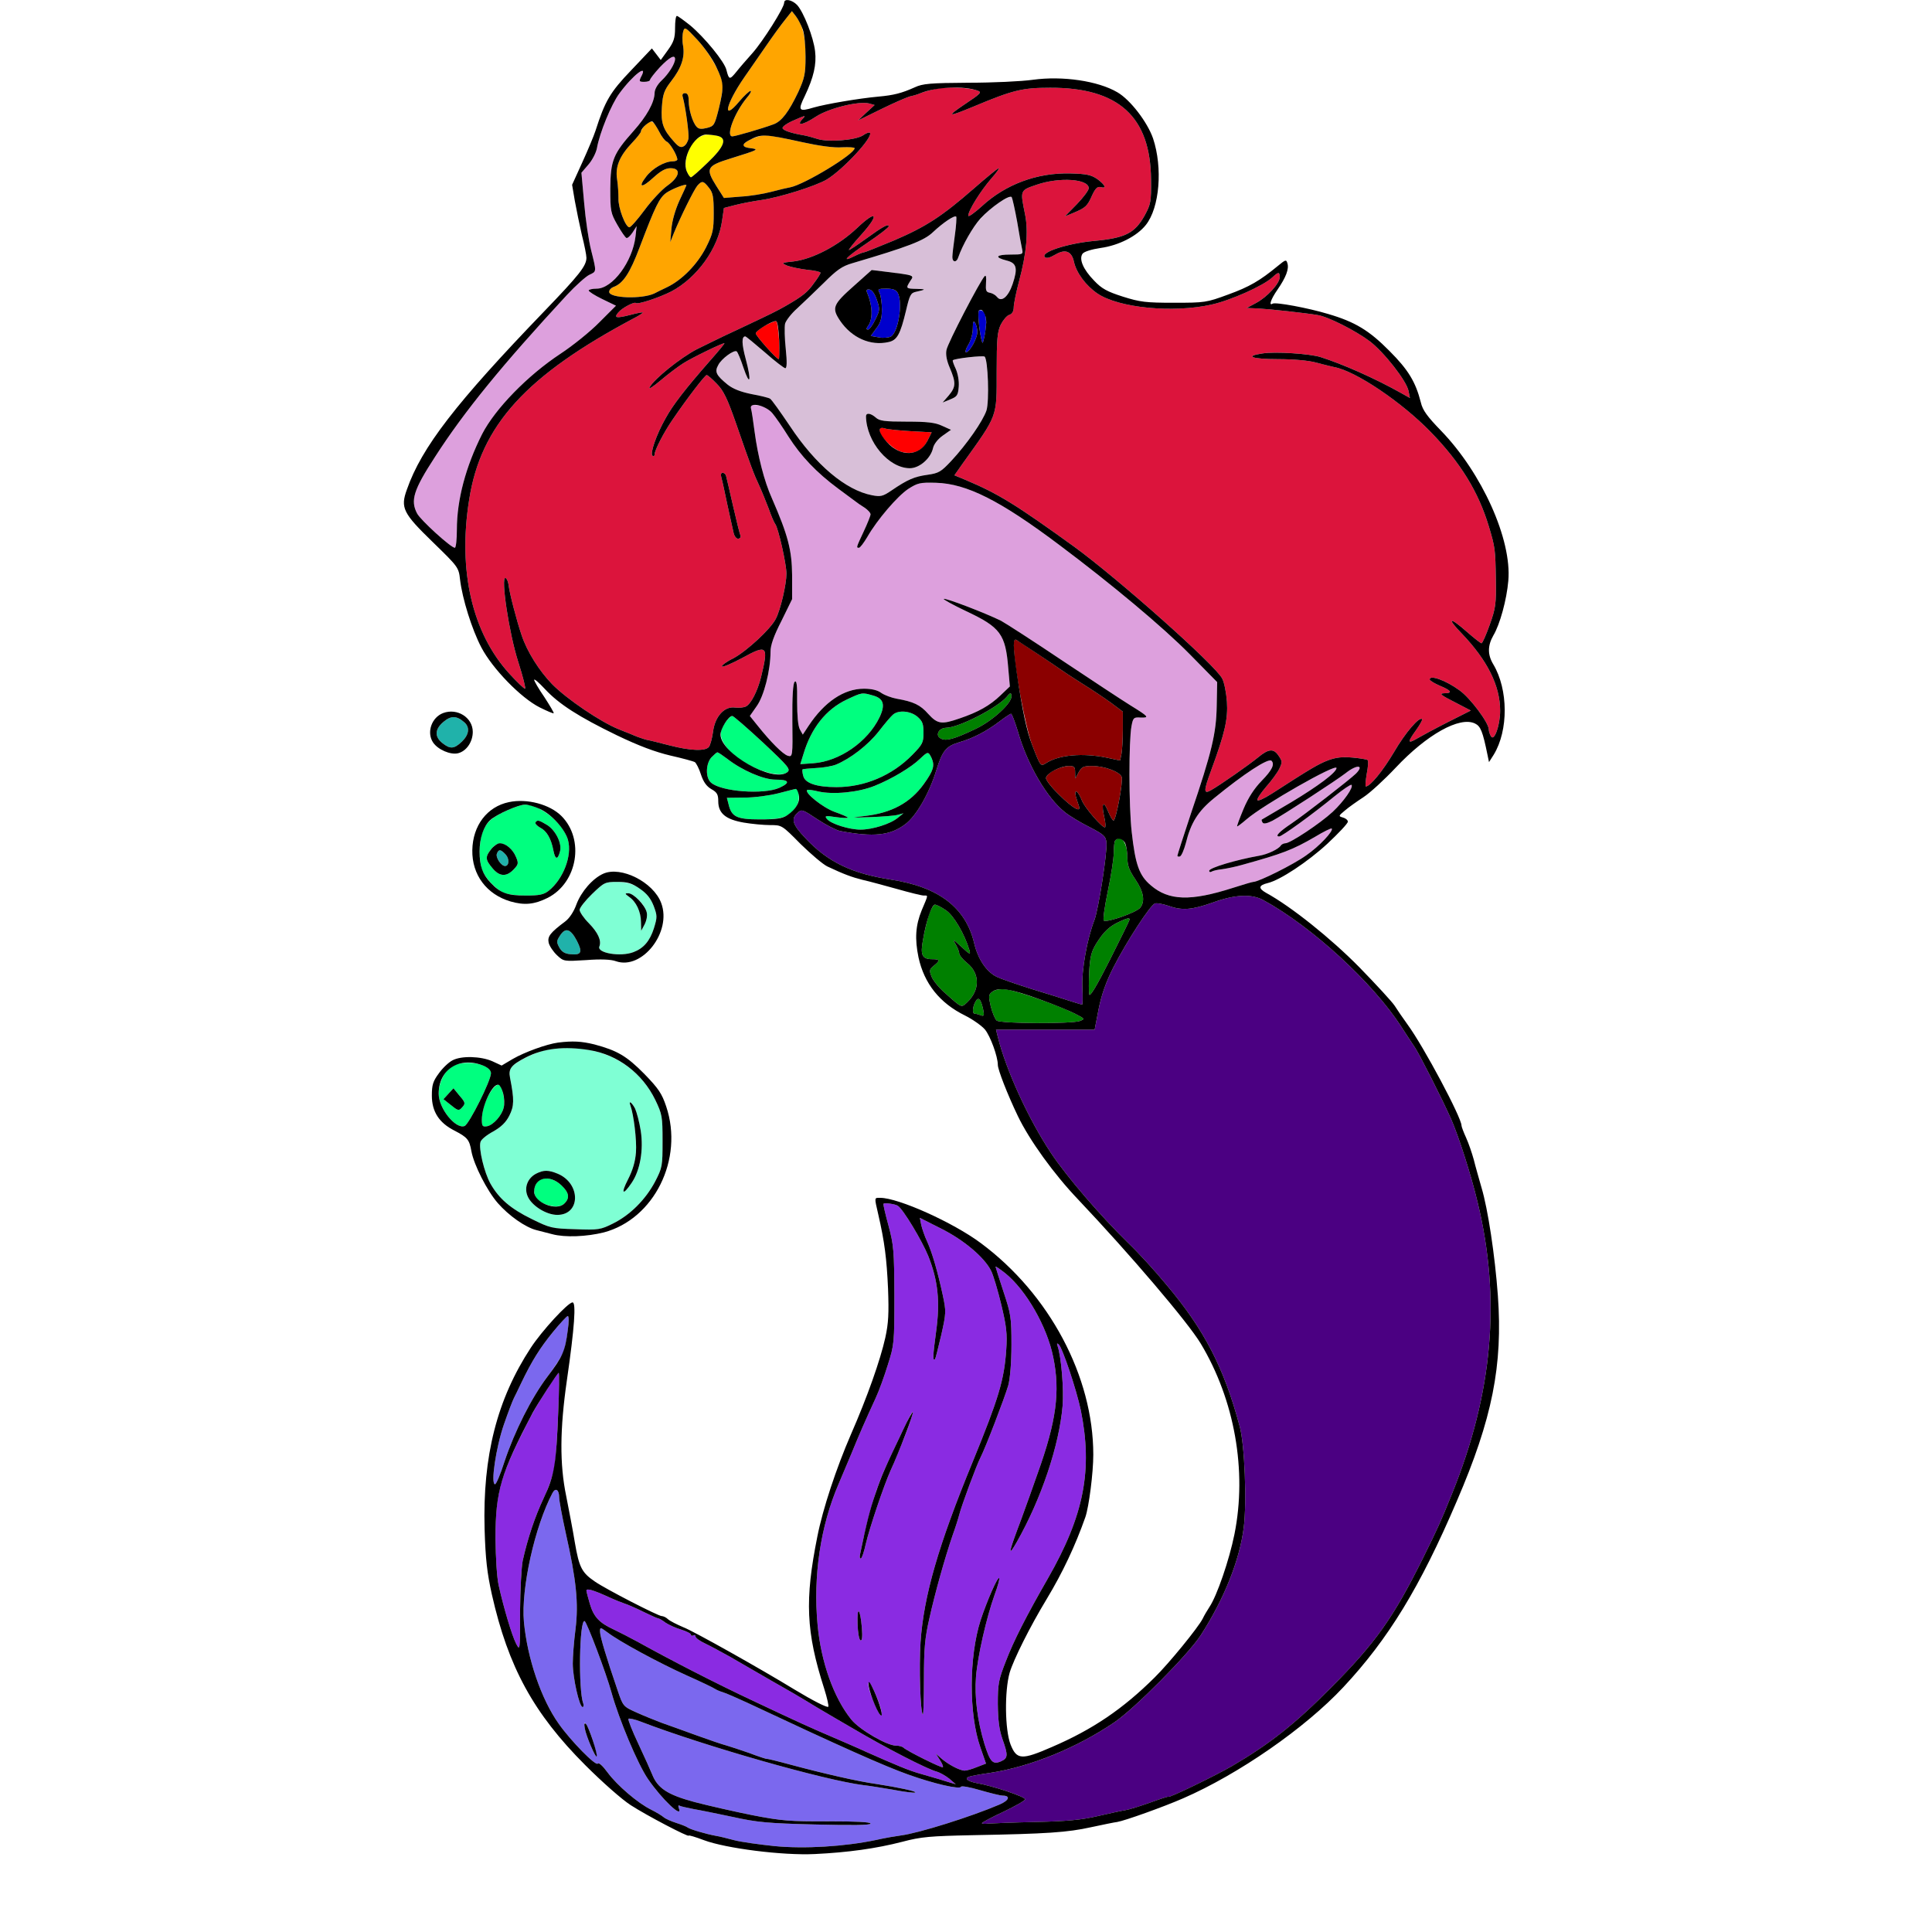 <?xml version="1.0" encoding="utf-8"?>
<!-- Generator: Adobe Illustrator 21.0.0, SVG Export Plug-In . SVG Version: 6.00 Build 0)  -->
<svg version="1.1"
	 id="svg100" inkscape:version="0.92.2 5c3e80d, 2017-08-06" sodipodi:docname="42.svg" xmlns:cc="http://creativecommons.org/ns#" xmlns:dc="http://purl.org/dc/elements/1.1/" xmlns:inkscape="http://www.inkscape.org/namespaces/inkscape" xmlns:rdf="http://www.w3.org/1999/02/22-rdf-syntax-ns#" xmlns:sodipodi="http://sodipodi.sourceforge.net/DTD/sodipodi-0.dtd" xmlns:svg="http://www.w3.org/2000/svg"
	 xmlns="http://www.w3.org/2000/svg" xmlns:xlink="http://www.w3.org/1999/xlink" x="0px" y="0px" viewBox="0 0 850 850"
	 style="enable-background:new 0 0 850 850;" xml:space="preserve">
<style type="text/css">
	.st0{fill:none;}
	.st1{fill:#20B2AA;}
	.st2{fill:#00FF7F;}
	.st3{fill:#7FFFD4;}
	.st4{fill:#FFA500;}
	.st5{fill:#DDA0DD;}
	.st6{fill:#DC143C;}
	.st7{fill:#FFFF00;}
	.st8{fill:#D8BFD8;}
	.st9{fill:#0000CD;}
	.st10{fill:#FF0000;}
	.st11{fill:#8B0000;}
	.st12{fill:#008000;}
	.st13{fill:#4B0082;}
	.st14{fill:#8A2BE2;}
	.st15{fill:#7B68EE;}
</style>
<sodipodi:namedview  bordercolor="#666666" borderopacity="1" gridtolerance="10" guidetolerance="10" id="namedview102" inkscape:current-layer="svg100" inkscape:cx="421.87845" inkscape:cy="655.84829" inkscape:pageopacity="0" inkscape:pageshadow="2" inkscape:window-height="978" inkscape:window-maximized="1" inkscape:window-width="1920" inkscape:window-x="0" inkscape:window-y="1" inkscape:zoom="0.58897835" objecttolerance="10" pagecolor="#ffffff" showgrid="false">
	</sodipodi:namedview>
<g id="g98" transform="translate(0,0) scale(1,1)">
	<path id="path4" class="st0" d="M0,0h172.5C302.9,0,345,0.3,345,1.2c0,2.2-9.3,16.9-13.9,22.1c-2.6,2.9-5.9,6.7-7.3,8.5
		c-2.8,3.4-3.1,3.3-4.2-1c-0.8-3.6-9.6-14.3-15.9-19.6c-2.9-2.3-5.5-4.2-5.9-4.2c-0.5,0-0.8,2.4-0.8,5.3c0,4.5-0.6,6.2-3.2,9.8
		l-3.1,4.3l-1.9-2.5l-2-2.6l-9.1,9.6c-9.3,9.7-11.5,13.5-15.7,26.6c-0.7,2.2-3.3,8.4-5.8,13.9l-4.5,9.9l1.2,7.1
		c0.7,3.9,2.1,10.6,3.1,15c1.1,4.3,2,8.8,2,10c0,3.6-3.2,7.6-18.6,23.6c-38.9,40.4-53.9,59.8-60.4,78.4c-2.9,8-1.7,10.4,11.4,23.1
		c11.2,10.9,11.4,11.1,12,16.5c1,8.4,5.2,21.9,9.4,29.9c4.9,9.3,17.3,22.1,25.6,26.3c3.2,1.6,6,2.8,6.2,2.6s-1.7-3.4-4.1-7.1
		c-2.5-3.6-4.5-7.1-4.5-7.6c0-0.6,2.1,1.2,4.7,4c6.2,6.7,15,12.3,31.7,20.4c9.8,4.7,16.8,7.3,23.5,8.9c5.3,1.2,10.1,2.5,10.8,2.9
		c0.6,0.4,1.9,2.9,2.7,5.5c1.1,3.3,2.5,5.2,4.6,6.4c2.5,1.4,3,2.4,3,5.3c0,5.3,3.2,8,11.2,9.4c3.5,0.6,8.8,1.1,11.6,1.1
		c5.2,0,5.2,0,13.4,8.3c4.6,4.5,9.9,9,11.8,9.9c7.2,3.4,10.7,4.7,15.5,5.9c2.8,0.6,9.6,2.5,15.1,4c5.6,1.6,10.9,2.9,11.8,2.9
		c2,0,2.1-0.6-0.9,6.5c-2.7,6.6-3.1,12.5-1.4,20.7c2.5,11.5,9.3,20.1,20.5,25.6c3.4,1.7,7.3,4.5,8.7,6.1c2.4,2.9,5.7,11.9,5.7,15.6
		c0,2.1,4.2,12.9,8.8,22.5c5.1,10.6,15.8,25.5,26.6,36.8c23,24.3,48.1,53.8,53.8,63.2c15,24.9,20.5,56.1,14.9,84
		c-2.3,11.4-7.7,27.1-11,32c-0.9,1.4-2.3,3.7-3,5.2c-2,3.9-14.7,19.5-21.1,25.8c-14,13.9-27.3,22.9-45.2,30.6
		c-13.3,5.8-15.5,5.7-18.2-1.1c-2.5-6.5-2.7-23.4-0.4-31.6c1.7-5.7,8.9-20.2,16.3-32.4c7-11.6,12.6-23.5,17-36
		c1.6-4.6,3.5-19.6,3.5-27.5c0-34.4-19.3-70.7-49.5-93.1c-12.2-9.1-36.3-19.9-44.2-19.9c-2.7,0-2.7-0.5-0.9,7.3
		c4.6,20.1,5.8,41.8,3.1,54.2c-2.2,9.9-8,26.3-15.1,42.5c-6.5,15-12.4,32.8-14.8,45c-5.6,27.9-5,42,3,66.9c1.3,4.1,2.1,7.7,1.8,8
		c-0.5,0.5-6.8-2.7-14.9-7.6c-14.7-9-44.6-25.8-48.9-27.4c-2.8-1.2-5.8-2.7-6.7-3.5c-0.8-0.8-2.1-1.4-2.8-1.4
		c-1.5,0-24.5-11.8-29.4-15.2c-5.7-3.9-6.9-6.1-8.8-17.2c-0.9-5.6-2.7-14.7-3.8-20.4c-2.9-14-2.8-29.4,0.3-50.9
		c3.4-23.5,4.1-34.3,2.5-34.3c-2,0-13.5,12.5-18.4,20c-7.7,11.7-13.7,26-16.9,40c-6.3,27.9-4.3,61.5,5.4,88.5
		c5,14.1,7.5,18.9,17.9,35c5.9,9.1,28.7,32,37.6,37.7c7.1,4.6,25.5,14.2,25.5,13.4c0-0.3,3,0.6,6.7,2c9.6,3.6,34.6,6.8,48.8,6.1
		c14.5-0.7,26.9-2.4,38.5-5.4c8.3-2.2,12.2-2.5,31-2.9c32.7-0.6,41.6-1.2,52-3.5c5.2-1.1,10.4-2.2,11.5-2.3
		c3.2-0.5,20.3-6.6,29-10.4c24.4-10.6,53.7-30.9,70.5-48.9c19.8-21.2,33.7-43.9,49.9-81.8c15.7-36.4,20.3-59.8,18.1-90.5
		c-1.3-17.8-4.4-38.2-7.2-47.5c-1.1-3.9-2.7-9.4-3.4-12.3c-0.8-2.9-2.3-7.3-3.4-9.7c-1.1-2.4-2-4.8-2-5.3c0-3.5-16.6-34.7-23.7-44.4
		c-2.1-2.9-4.7-6.7-5.7-8.3c-1.1-1.7-8-9.2-15.5-16.9c-12.6-12.8-30.1-26.8-41.1-32.8c-3.5-2-3.3-3.3,0.8-4.3
		c5.4-1.3,17.4-9.2,26.2-17.3c4.9-4.6,9-8.9,9-9.7c0-0.7-1-1.5-2.1-1.8c-2.1-0.6-2.1-0.7,0.8-3.1c1.6-1.4,5.3-4,8.2-5.9
		c2.9-1.9,9.2-7.7,14.1-12.9c13.8-14.7,28.2-22.7,34.9-19.5c2.5,1.2,3.4,3.3,5.6,14.1l0.6,2.9l2.1-3.3c6.5-10.7,6.4-28.6-0.2-39.7
		c-2.6-4.3-2.5-8.3,0-12.7c2.9-4.8,5.9-15.8,6.6-24.1c1.6-18.1-11.6-47.4-29.6-66c-6.1-6.3-8.1-9-8.9-12.5
		c-2.3-9-5.5-14.3-13.8-22.6c-8.9-9-15.1-12.8-27.1-16.3c-8.6-2.6-23.1-5.3-24.3-4.5c-1.8,1.1-0.8-1.9,2.1-6.1
		c3.8-5.5,5.2-9.2,4.4-11.7c-0.5-1.7-0.8-1.6-4.2,1.2c-7.9,6.5-12.5,9.2-21.9,12.6c-9.5,3.5-10.2,3.6-23.8,3.6
		c-12.4,0-14.9-0.3-22.5-2.7c-6.9-2.2-9.3-3.5-12.6-7c-4.9-5-6.8-9.6-5.1-11.9c0.7-0.9,3.9-1.9,7.9-2.5c8-1.1,16-5.2,19.9-10.1
		c6.1-7.6,7.5-25.2,3.2-38.1c-2.5-7.2-10-17-15.7-20.3c-8.5-5-24.1-7.3-37.2-5.5c-4.9,0.7-17.7,1.3-28.4,1.3
		c-16.7,0.1-20.1,0.4-23.5,2c-5.8,2.6-9.3,3.5-16,4.1c-8.8,0.8-23.3,3.3-28.5,4.8c-6.6,2-7.1,1.4-3.9-5.1c3.9-8.2,5.2-13.9,4.5-19.7
		c-0.7-6.1-5-17.1-7.9-20.3l-2-2.2h250.6H850v425v425H425H0V425V0z M189.4,320.6c-0.8,4.3,1.5,8,6.2,10c6.5,2.7,12.4-1.4,12.4-8.6
		c0-3-0.6-4.4-3.1-6.4C199,310.6,190.8,313.3,189.4,320.6z M210.4,363.2c-4.9,9.7-2.8,21.7,5.2,28.7c4.3,3.8,13.2,6.5,18.2,5.6
		c14.4-2.7,22.2-16,18.1-30.8c-1.3-4.9-7.7-11.3-12.6-12.6C225.2,350.3,215.3,353.4,210.4,363.2z M265.4,384.4
		c-4.7,2.1-9.7,7.9-11.8,13.5c-1.1,3.1-3,6-4.8,7.4c-6.8,5.1-8,6.7-7.4,9.5c0.4,1.5,2,3.9,3.7,5.5c2.9,2.7,3,2.7,12.8,2.1
		c6.4-0.5,11-0.3,13.1,0.5c11.5,4,24.7-12.9,19.9-25.6c-1.4-3.7-6.5-9-11.1-11.4C274.7,383.3,269.1,382.7,265.4,384.4z M225.6,465.9
		l-4.9,2.9l-4.1-1.9c-5-2.2-13.6-2.5-17.5-0.4c-1.6,0.8-4.3,3.3-6,5.7c-2.6,3.5-3.1,5.1-3.1,9.8c0,7.1,3.2,12,9.9,15.4
		c5.8,3,6.6,4,7.5,9.1c1.1,6,6.9,17.4,11.6,22.8c4.9,5.6,12.2,10.7,17,11.9c1.9,0.5,5.1,1.3,7,1.8c5.6,1.5,15.1,1.1,22.7-0.8
		c22.1-5.9,35.2-32.2,27.4-55.4c-1.9-5.7-3.4-7.9-9.6-14.3c-7.8-7.9-11.9-10.3-22-13C250.5,456.7,237.3,459,225.6,465.9z"/>
	<path id="path6" class="st1" d="M204.3,317.8c2.5,2.2,2.1,5.4-1.1,8.5c-3.4,3.2-5.1,3.4-8.6,0.6s-3.3-6.1,0.5-9.3
		C198.4,314.8,200.9,314.8,204.3,317.8z"/>
	<path id="path8" class="st2" d="M231,354c6.8,0.1,16.9,8.3,18.9,15.6c1.9,6.8-2.1,17.2-8.5,22.3c-2.2,1.7-4,2.1-10.1,2.1
		c-4.4,0-8.5-0.6-10.1-1.4c-3.6-1.9-7.8-6.5-9.1-9.9c-1.5-4-1.4-12.8,0.3-16.8c1.8-4.4,3.9-6.2,10.6-9.3
		C226,355.2,229.6,354,231,354z M235.6,361.8c-0.3,0.5,0.6,1.5,2,2.3c3,1.5,4.9,4.9,5.9,10.2c0.8,4,1.9,4.1,2.9,0.2
		c0.9-3.5-2-9.3-5.8-11.6C237.1,360.8,236.4,360.6,235.6,361.8z M216.1,373.6c-2.7,3.4-2.6,4.6,0.5,8.3c3.1,3.8,6.2,4,9.4,0.6
		c2.1-2.2,2.2-2.7,1-5.5c-0.7-1.7-2.2-3.7-3.4-4.5C220.6,370.3,218.4,370.7,216.1,373.6z"/>
	<path id="path10" class="st1" d="M222.5,376c1.7,1.9,1.5,5-0.3,5c-1.7,0-4.2-3.7-3.6-5.4C219.4,373.5,220.3,373.6,222.5,376z"/>
	<path id="path12" class="st3" d="M271.5,388c7.6,0,13.5,3.9,16.1,10.6c1.6,4.3,1.6,4.9,0.1,9.8c-1.8,5.6-4.5,8.8-9,10.5
		c-5.7,2.2-16.2,0.4-15-2.5c1-2.6-0.6-6.1-4.7-10.3c-2.2-2.2-4-4.9-4-5.8c0-0.9,2.5-4.1,5.5-7C265.8,388.2,266.2,388,271.5,388z
		 M276.4,393c-1.6,0-1.5,0.2,0.4,1.6c3.1,2.1,5.2,6.6,5.2,11.1l0.1,3.8l1.5-2.8c2-3.7,1.2-7.1-2.6-10.8
		C279.4,394.3,277.3,393,276.4,393z"/>
	<path id="path14" class="st1" d="M253.8,413.9c2.6,5.1,2,6.4-2.9,5.9c-2.4-0.2-3.8-1.1-4.8-2.9c-1.3-2.4-1.3-2.9,0.3-5.3
		C248.8,407.9,251,408.6,253.8,413.9z"/>
	<path id="path16" class="st3" d="M288.3,483.9c3,6.3,3.2,7.2,3.2,18.1c0,11.1-0.1,11.7-3.3,17.9c-4.2,7.9-11,14.7-18.5,18.4
		c-5.4,2.7-6.4,2.9-16.6,2.5c-10.3-0.3-11.1-0.5-19.2-4.5c-9.4-4.6-14.4-9-18.1-15.5c-2.8-5-5.3-15.6-4.4-18.4
		c0.3-1.1,2.8-3.1,5.6-4.6c3.5-2,5.6-4,7.1-7c2.1-4.2,2.2-6.9,0.3-16.6c-0.4-2-0.2-3.8,0.7-4.8c1.9-2.3,10.9-6.7,15.4-7.5
		C261.6,458.3,279.9,466.7,288.3,483.9z M277.4,486.5c1.4,3.9,2.8,15.2,2.4,20.5c-0.3,4-1.4,7.8-3.5,11.9c-3.3,6.4-2.3,7.3,1.6,1.5
		c3.7-5.4,5.3-14.4,4-22.9c-0.6-3.9-1.8-8.2-2.5-9.8C277.9,484.9,276.4,483.9,277.4,486.5z M236,516.3c-3.8,1.9-5.5,6.1-3.9,9.9
		c1.7,4.2,8.2,8.3,13.1,8.3c10.3,0,10.4-13.8,0.2-18.1C241.3,514.7,239.2,514.7,236,516.3z"/>
	<path id="path18" class="st2" d="M247,521.5c3.4,3.2,3.8,5.6,1.3,8c-1.9,2-7.1,1.5-10.9-1c-2.8-1.8-3.2-5.9-0.9-8.5
		C238.8,517.5,243.6,518.2,247,521.5z"/>
	<path id="path20" class="st2" d="M216,472.2c0,3.2-9.6,22.4-11.6,23.2c-3.9,1.5-11.4-7.7-11.4-14.2c0-4.8,2.5-9.9,5.9-12
		C204.2,466,216,468,216,472.2z M202.2,482.1l-2.7-3.3l-2.2,2.4l-2.2,2.4l3.3,2.6c3.2,2.6,3.5,2.6,5,0.9
		C204.8,485.5,204.8,485.1,202.2,482.1z"/>
	<path id="path22" class="st2" d="M219.4,477.3c1.6,0.5,3,6.9,2.2,10c-0.8,3.5-4.6,7.7-7.3,8.2c-2,0.3-2.3,0-2.3-2.9
		c0-4.1,1.7-9.2,4.3-12.9C217.3,478.2,218.7,477.1,219.4,477.3z"/>
	<path id="path24" class="st4" d="M348.4,4.9l1.8,2.3c3,4,4.2,9,4.2,17.8c0,7.5-0.4,9.3-3.2,15.5c-4.2,8.8-7.3,12.9-10.9,14.2
		c-5.1,1.9-16.9,5.3-18.1,5.3c-3,0,0.9-10.3,6.3-16.9c1.5-1.7,2.2-3.1,1.7-3.1s-2.8,2.1-5,4.7c-7.6,9.1-6,1.3,2.2-10.6
		c2.2-3.2,6.5-9.4,9.5-13.7c3-4.4,6.8-9.6,8.5-11.7L348.4,4.9z"/>
	<path id="path26" class="st4" d="M306.8,17.5C312.5,23.6,318,33.7,318,38c0,1.4-0.8,5.9-1.8,10c-1.8,7-2,7.5-5.2,8.3
		c-2.4,0.6-3.6,0.5-4.5-0.5c-1.8-1.9-3.5-7.6-3.5-11.4c0-2.4-0.5-3.4-1.6-3.4c-1,0-1.4,0.6-1,1.7c1.2,4.4,2.8,16,2.5,18.2
		c-0.2,1.3-1.1,2.9-2,3.4c-1.3,0.8-2.3,0.4-4.3-1.9c-4.9-5.4-5.9-8.2-5.4-15.4c0.4-5.6,1-7.3,4.1-11.3c4.5-5.8,6.1-10.6,5.2-15.7
		c-0.4-2.1-0.3-4.9,0.1-6.2C301.2,11.7,301.6,11.9,306.8,17.5z"/>
	<path id="path28" class="st5" d="M297,26c0,2-2.8,6.5-5.9,9.4c-1.9,1.8-3.1,4-3.1,5.5c-0.1,4.2-3.4,10.2-9.4,16.9
		c-8.8,9.9-10,12.8-10.1,25.2c0,9.9,0.2,10.8,3.1,15.9c1.7,3,3.5,5.6,4,5.8c0.5,0.2,1.7-0.9,2.7-2.4l1.8-2.8l-0.5,4.5
		c-1.3,11.1-10.1,23-17.1,23c-1.9,0-3.5,0.4-3.5,0.8c0,0.5,2.7,2.2,6,3.8l6,2.9l-7.3,7.3c-3.9,4-11.7,10.3-17.2,13.9
		c-14.4,9.5-28.7,24.2-34.4,35.3c-7.2,14.3-11.1,28.9-11.1,42c0,4.4-0.4,8-0.9,8c-1.7,0-15.1-12.2-16.6-15.1
		c-3-5.7-1.6-10.3,7.9-24.9c12.8-19.9,29.5-40.4,58-71.2c3.9-4.2,8.4-8.2,9.9-8.9c3.2-1.5,3.2-1.1,0.8-10.7
		c-1.1-4.3-2.5-13.7-3.1-20.9L255.8,76l3-3.5c1.7-1.9,3.4-5.2,3.8-7.2c1.2-6.9,6.4-19.5,9.9-24.2c6.1-8.3,12.9-13.4,9.5-7.2
		c-0.9,1.9-0.8,2.1,1.5,2.1c1.4,0,2.5-0.4,2.5-0.9c0-0.4,1.9-2.9,4.3-5.5C294.5,25.2,297,23.8,297,26z"/>
	<path id="path30" class="st6" d="M430.2,39.9c1.9,0.7,1.1,1.4-5.8,6c-8.3,5.6-7.5,5.7,4.1,0.9c17.2-7.2,21.3-8.2,33.5-8.2
		c30.1-0.1,44.2,12.7,44.4,40.4c0.1,9.8-0.1,10.8-2.8,15.8c-4.4,7.8-8.4,9.9-22.3,11.2c-11.8,1.1-23.7,5-21.6,7.1
		c0.7,0.7,2.2,0.3,4.6-1.1c4.4-2.6,7.2-1.5,8.2,3.2c1.1,4.9,5.3,10.5,10.3,13.9c9.4,6.4,33.4,8.7,50.2,4.9
		c8.6-1.9,22.8-8.3,26.7-11.9c2.8-2.6,3.3-2.6,3.3-0.1c0,2.7-5.5,8.7-10.4,11.3l-4.1,2.2l5,0.2c5.4,0.3,20.9,2,26.2,2.9
		c4.6,0.7,16.6,6.8,22.9,11.5c6.3,4.8,16.2,17.4,17.1,21.9l0.6,3.1l-3.9-2.2c-11.4-6.4-25.6-12.7-35.4-15.8
		c-4.7-1.5-20.1-2.5-25.6-1.6c-8.1,1.2-4.6,2.5,6.9,2.5c6.8,0,13.4,0.6,16.7,1.5c3,0.8,6.6,1.7,8,2c9.4,1.7,29.7,15.4,42.5,28.6
		c13.1,13.5,20.9,26.2,25.5,41.4c2.8,9.3,2.9,10.3,3.1,23.2c0.2,11.1-0.1,12.9-2.7,20.2c-1.6,4.5-3.2,8.1-3.6,8.1
		c-0.4,0-3.3-2.3-6.4-5c-7.7-6.8-9.1-6.3-2.3,0.7c11.3,11.8,16.9,23,16.9,34c0,6.4-2.6,13.6-4,11.3c-0.5-0.8-1-2.2-1-3.1
		c0-2.9-8.2-13.9-12.9-17.2c-6-4.4-13.1-6.9-13.1-4.8c0,0.5,2,1.7,4.5,2.8c5.1,2.1,5.8,3.3,1.8,3.3c-2.3,0.1-1.4,0.8,4.5,3.8
		l7.3,3.8l-10.3,5.2c-5.7,2.9-11.8,6.2-13.5,7.2c-4.1,2.4-4.1,1.5-0.2-3.9c1.7-2.4,2.8-4.5,2.6-4.7c-1.2-1.3-7.4,5.9-12.4,14.5
		c-5,8.4-10.5,15.1-12.4,15.1c-0.3,0-0.1-2.5,0.4-5.5c0.6-3,0.8-5.8,0.4-6.1c-0.3-0.3-3.3-0.8-6.6-1.1c-4.5-0.4-7.3-0.1-10.8,1.2
		c-4.4,1.7-7.6,3.6-24.8,14.7c-3.3,2.1-6.1,3.4-6.3,2.8s1.5-3.1,3.8-5.8c2.3-2.6,4.9-6.1,5.8-7.9c1.4-2.9,1.4-3.4-0.2-5.7
		c-2.2-3.4-4.4-3.3-9.2,0.7c-3.9,3.2-16.6,12.1-20.7,14.4c-3.2,1.8-3.2,0.3,0.2-8.9c6-16.3,7.4-22.4,6.9-30.1
		c-0.3-4-1.2-8.6-2.1-10.2c-3-5.9-45.8-43.9-65-57.9c-25.9-18.7-33.5-23.4-48-29.5l-4.8-2l3.3-4.7c15.9-22.2,15.3-20.5,15.3-40.9
		c0-14.5,0.3-17.5,1.8-20.7c1.1-2.1,2.7-4,3.8-4.3c1.2-0.4,1.9-1.6,1.9-3.3c0-1.5,1.1-6.8,2.4-11.7c3.2-11.9,4.1-21.6,2.6-29.1
		c-2.2-10.8-2.3-10.6,5-13.1c10.1-3.5,23-2.6,23,1.5c0,0.9-2.4,4.1-5.2,7l-5.3,5.4l3.9-1.6c5.2-2.2,6-2.9,8.1-7.7
		c1.4-3,2.3-3.9,3.7-3.6c2.8,0.8,2.1-0.9-1.4-3.5c-2.8-1.9-4.7-2.3-11.8-2.5c-14.7-0.4-28.6,4.8-39,14.4c-3.3,3-6,4.9-6,4.2
		c0-2.3,5.5-11,10-16.2c2.3-2.6,3.8-4.7,3.4-4.7c-0.4,0-5.3,4-10.9,8.9c-14.1,12.3-21,16.8-35.2,22.9c-6.8,2.8-12.7,5.2-13.1,5.2
		c-0.5,0-2.3,0.7-4.1,1.6c-6.4,3.2-3.9,0.6,5.4-5.7c5.2-3.5,9.5-6.8,9.5-7.3c0-1.3-2.5,0-9.8,5.3c-3.9,2.8-7.3,5.1-7.7,5.1
		c-0.3,0,2-3,5.3-6.6c8.4-9.3,7-11.4-1.8-3c-8.2,7.7-19.3,13.5-27.7,14.6c-5.7,0.6-5.7,0.7-2.9,1.9c1.6,0.6,5.5,1.4,8.7,1.8
		c3.3,0.3,5.9,0.9,5.9,1.3c0,0.4-1.3,2.5-2.9,4.6c-2.8,4-5.1,5.8-12.6,10.1c-4.1,2.3-5,2.8-22,10.8c-5.5,2.5-13.1,6.3-17,8.2
		c-7.1,3.7-18.7,13-20.7,16.7c-0.6,1.1,1.6-0.3,4.8-3c3.3-2.8,7.7-6.1,9.9-7.5c3.7-2.4,17.1-8.9,18.2-8.9c0.3,0-2.6,3.5-6.4,7.8
		c-10.7,12.2-16.3,19.4-19.5,25.3c-4,7-7,15.7-5.7,16.4c0.5,0.4,0.9,0.1,0.9-0.6c0-1.8,4.1-9.8,8-15.4c6.4-9.4,14.2-19.5,14.9-19.5
		c0.4,0,2.4,1.7,4.4,3.8c3,3,4.7,6.5,8.6,17.7c6.5,18.8,7.8,22.2,10.2,27.3c1.1,2.4,2.9,6.9,4.1,10c1.1,3.2,2.4,6.2,2.9,6.8
		c1.3,1.7,4.9,17.5,4.9,21.8c0,4.7-2.6,15.9-4.7,19.9c-2.3,4.5-12.7,14.1-18.6,17.3c-3.1,1.5-5.3,3.2-5.1,3.6
		c0.3,0.5,4.4-1.3,9.1-3.8c10.9-6,11.5-5.3,8.1,8.6c-1.5,6-4.4,11.7-6.6,12.8c-0.9,0.5-3.1,0.7-4.8,0.5c-4.7-0.7-8.9,4-9.7,10.7
		c-0.4,2.9-1.2,5.8-1.8,6.6c-1.6,2-8.3,1.7-17.5-0.7c-4.3-1.1-8.6-2.2-9.4-2.3s-2.8-0.8-4.5-1.4c-1.6-0.7-5.4-2.2-8.4-3.4
		c-7.9-3.2-22.7-13.2-29.2-19.8c-5.7-5.9-11-14.3-13.4-21.5c-2.2-6.5-5.4-18.8-5.7-21.9c-0.2-1.6-0.8-3.1-1.4-3.3
		c-2.2-0.7,1.6,24.5,5.6,36.9c2.1,6.5,3.4,11.8,3,11.8c-0.5,0-3.5-2.9-6.8-6.5c-16.4-17.9-22.8-45.2-17.8-76.6
		c5.1-32.8,25-54.7,72.9-80.1c2.1-1.1,3.7-2.2,3.5-2.3c-0.2-0.2-2.7,0.3-5.7,1.1c-6,1.5-7.1,1.3-5.1-1.1c1.6-2,7-4.8,7.7-4.2
		c0.8,0.8,10.2-2.3,15.7-5.1c11.3-6,20.6-18.9,22.3-31.2l0.8-5.5l5-1.3c2.8-0.7,7.9-1.7,11.5-2.2c8.2-1.2,23.7-6.1,28.7-9
		c7.3-4.4,20.7-18.9,19-20.6c-0.3-0.3-1.7,0.2-3.1,1.2c-3.3,2.1-15.1,3-19.7,1.6c-1.9-0.6-4.7-1.4-6.4-1.7c-5.4-0.9-8.9-2.1-9.2-3.1
		c-0.2-0.6,1.6-1.9,3.9-3c6.1-2.7,6.5-2.8,5.1-1.3c-3.4,3.5-0.2,3.1,5.7-0.8c5.7-3.7,18.7-6.9,23.3-5.8l2.5,0.7l-3.7,3.4l-3.6,3.4
		l10.4-5.1c5.7-2.8,11.3-5.2,12.5-5.5c1.1-0.2,3.2-0.8,4.6-1.4s4.5-1.4,7-2C416.7,38.1,426.6,38.5,430.2,39.9z M317.9,208
		c-0.7,0-0.9,0.9-0.5,2.2c0.4,1.3,1.5,6.6,2.6,11.8c1.2,5.2,2.3,10.7,2.7,12.2c0.3,1.6,1.2,2.8,2,2.8s1.3-0.6,1.1-1.3
		c-0.3-0.6-1.8-6.6-3.3-13.2c-1.5-6.6-2.9-12.6-3.1-13.3C319.2,208.6,318.5,208,317.9,208z"/>
	<path id="path32" class="st4" d="M290,57.9c1,2.1,2.6,4.1,3.3,4.4c1.4,0.5,4.7,6.1,4.7,7.9c0,0.4-0.9,0.8-2.1,0.8
		c-3.5,0-8.9,3.1-11.6,6.7c-3.8,4.9-2,5.2,3.2,0.4c3.2-2.9,5.3-4.1,7.5-4.1c4.8,0,4.1,3.8-1.4,7.7c-2.4,1.7-6.9,6.5-10,10.7
		c-3.1,4.2-6.1,7.6-6.7,7.6c-1.7,0-5-8.7-4.8-12.7c0-2.1-0.2-5.9-0.6-8.4c-0.9-5.6,1.1-10.3,6.7-16.2c2.1-2.2,3.8-4.4,3.8-4.9
		c0-0.4,0.9-1.7,2-2.8C286.5,52.5,287.4,53,290,57.9z"/>
	<path id="path34" class="st7" d="M315.3,59.7c4.9,0.9,3.6,4.7-4,11.9c-3.6,3.5-6.9,6.4-7.3,6.4s-1.2-1.1-1.8-2.5
		c-1.6-3.6,0.5-11,3.9-13.9C308.9,59.2,310.8,58.8,315.3,59.7z"/>
	<path id="path36" class="st4" d="M353.2,62.6c7.3,1.6,13.8,2.5,17.3,2.2c3-0.1,5.5,0,5.5,0.4c0,2.6-22.1,16-28.3,17.2
		c-1.2,0.2-5,1.1-8.4,2c-3.4,0.9-9.4,1.9-13.5,2.1l-7.3,0.6l-3.3-5.2c-4.9-7.8-4.4-8.9,6.3-12.2c12.2-3.8,12.6-4,8.8-4.5
		c-1.8-0.2-3.3-0.7-3.3-1.2c0-1.1,3.3-3,6.9-4C337,59.2,338,59.3,353.2,62.6z"/>
	<path id="path38" class="st4" d="M311.9,82.6c1.8,2.2,2.1,4.1,2.1,11.1c0,7.5-0.3,9-3.4,15.2c-3.8,7.4-10.5,14.3-17.2,17.5
		c-2.1,1-4.6,2.2-5.5,2.7c-5.5,2.6-19.9,2.1-19.9-0.7c0-0.8,0.8-1.7,1.8-2.1c4.3-1.5,7.3-6,11.7-17.7c6.8-17.9,8.6-21.6,11.7-23.8
		c2.5-1.7,8.8-4.2,8.8-3.3c0,0.1-1.4,3.2-3.1,6.8c-1.8,4-3.2,8.8-3.5,12.4l-0.5,5.8l1.6-4c3-7.3,8.8-19,10.3-20.8
		C308.8,79.4,309.5,79.5,311.9,82.6z"/>
	<path id="path40" class="st8" d="M445.1,86.7c0.3,0.5,1.4,5.3,2.4,10.8c0.9,5.5,1.9,11,2.2,12.2c0.5,2.2,0.2,2.3-5.1,2.3
		c-6.4,0-7.3,1.2-1.8,2.6c4.5,1.1,5.1,3.3,2.7,10.4c-1.9,5.6-4.9,8.1-6.8,5.7c-0.7-0.9-2.1-1.7-3.2-1.9c-1.7-0.3-1.9-1-1.7-4.3
		c0.2-2.6,0-3.6-0.6-3c-2,2.1-16.3,29.5-16.8,32.5c-0.4,2,0.1,4.7,1.5,7.9c2.7,6.4,2.7,8.3-0.5,12.1l-2.7,3.1l3.4-1.4
		c3-1.2,3.4-1.8,3.7-5.6c0.2-2.6-0.4-5.7-1.3-7.8c-0.9-1.9-1.5-3.6-1.3-3.8c0.8-0.8,13.4-2.2,14-1.6c1.5,1.4,2.1,19.6,0.8,23.7
		c-1.6,4.7-8.6,14.8-15.5,22.2c-4.5,4.8-5.5,5.4-10.5,6.1c-5.7,0.8-8.6,2-15.8,6.9c-3.8,2.6-4.8,2.8-8.5,2.1
		c-11.6-2.2-24.9-13.4-36.2-30.5c-4.2-6.2-8-11.6-8.7-12c-0.6-0.4-4.2-1.3-8.1-2c-4.9-1-8.2-2.3-10.6-4.2c-5-4.1-5.8-5.6-4.1-8.6
		c1.4-2.8,6.9-6.8,8.1-6c0.4,0.2,1.8,3.5,3,7.2c2.9,8.5,3.6,5.9,1-3.8c-1.8-6.7-1.9-10-0.2-10c0.3,0,4.2,3.2,8.6,7
		c4.4,3.9,8.5,7,9,7c0.7,0,0.8-2.7,0.2-8.5c-0.5-4.6-0.6-9.6-0.3-11.1c0.4-1.4,2.8-4.5,5.3-6.7c2.5-2.3,7.8-7.4,11.7-11.2
		c5.8-5.8,8.1-7.4,12.6-8.7c24.4-7.2,31.6-9.9,35.5-13.7c4.5-4.2,9.4-7.5,10.2-6.8c0.2,0.3,0,4-0.6,8.2c-0.6,4.2-1.1,8.5-1.1,9.6
		c0,2.4,1.9,2.5,2.6,0.1c3.3-9.8,10.4-19.3,18.3-24.4C442.4,87.3,444.7,86.3,445.1,86.7z M388.5,119.4l-5-0.6l-7.5,6.7
		c-9.6,8.5-10.2,9.9-6.4,15.6c5.1,7.5,13.3,11.2,21.3,9.4c3.8-0.8,5.2-3.4,7.7-13.8c1.6-6.9,2.1-7.8,4.3-8.3c4.6-1,4.7-1.2,0.4-1.3
		c-4.8-0.1-4.9-0.2-2.8-3.5c1.6-2.3,1.5-2.4-2.7-3C395.4,120.3,391.2,119.8,388.5,119.4z M381,183.2c0.2,11.2,10,22.8,19.3,22.8
		c4.2,0,9.2-4.3,10.2-8.9c0.4-1.7,2.1-3.9,4.2-5.4l3.7-2.6l-4-1.8c-3-1.4-6.5-1.8-15.5-1.8c-9.7,0-12-0.3-13.6-1.8
		C383,181.7,381,181.5,381,183.2z"/>
	<path id="path42" class="st9" d="M382.6,127.4c1.1,0.2,2.3,1.9,3.2,4.6c1.4,4,1.3,4.6-0.7,8.6c-1.1,2.4-2.6,4.4-3.2,4.4
		c-0.8,0-0.8-0.4-0.2-1.3c2.4-2.9,2.3-9-0.2-14.9C381,127.6,381.3,127.2,382.6,127.4z"/>
	<path id="path44" class="st9" d="M389.9,127c3,0,4.3,0.5,5.1,1.9c2.3,4.4,0.2,17.4-3.1,19.2c-1.1,0.5-3.5,0.7-5.4,0.3l-3.4-0.6
		l2.4-3.3c1.9-2.4,2.5-4.4,2.5-8.4c0-2.9-0.5-6.1-1-7.2C386,127.2,386.3,127,389.9,127z"/>
	<path id="path46" class="st10" d="M389.3,188.5c1.2,0.4,6.3,0.9,11.4,1.2l9.2,0.5L408,194c-2.2,4.4-5.9,6-11,4.9
		c-3.7-0.8-10-6.7-10-9.5C387,188.2,387.5,187.9,389.3,188.5z"/>
	<path id="path48" class="st9" d="M432.7,137.1c1.4,1.2,1.5,6.4,0.3,11.4c-0.7,3-0.7,3-1.3,0.5c-1-4.4-1.6-11.7-1-12.4
		C431,136.3,431.9,136.5,432.7,137.1z"/>
	<path id="path50" class="st10" d="M341.5,141.3c1,0.4,2,16.7,1.1,16.7c-1,0-10.1-10.3-10.1-11.3c0-0.6,1.8-2.2,4-3.4
		C338.7,142.1,341,141.2,341.5,141.3z"/>
	<path id="path52" class="st9" d="M429,142c0.5,0.8,1,2.6,1,4c0,2.8-3.4,9-5,9c-0.5,0-0.1-1.5,1-3.3c1.1-1.7,2-5,2-7.2
		C428,141.5,428.3,140.9,429,142z"/>
	<path id="path54" class="st5" d="M333.7,178.4c4.4,0.7,6.2,2.6,13.2,13.7c5.5,8.6,12.3,15.8,21.9,22.9c3.7,2.7,7.2,5.3,7.7,5.7
		c0.6,0.5,2.2,1.6,3.8,2.6c1.5,1,2.7,2.3,2.7,3c0,0.6-1.4,4.1-3,7.5c-3.3,7.1-3.4,7.2-2.1,7.2c0.5,0,2.1-2.1,3.7-4.8
		c4.3-7.5,13.2-17.9,18-21.1c4.1-2.6,5.1-2.9,12.2-2.7c13.5,0.4,28.1,7.7,54.3,27.4c22.7,17,45.6,36.1,57.4,48.1l12,12.2l-0.2,10.4
		c-0.2,12.1-2.1,20.2-11.4,47.6c-3.2,9.7-5.9,18-5.9,18.4c0,0.3,0.5,0.5,1.1,0.3c0.7-0.2,1.8-2.9,2.6-5.8c2.2-9,5.4-14.1,12.4-19.8
		c13.2-10.8,23.9-17.8,25.3-16.5c1.5,1.5,0.3,4.1-4.3,8.8c-3.3,3.4-5.9,7.4-8,12.4c-1.7,4.1-3,7.5-2.8,7.7c0.1,0.1,2-1.3,4.2-3.2
		c7.3-6.3,39.5-24.7,39.5-22.5c0,1.9-8,7.9-20,15.1c-6.9,4.1-12.7,7.5-12.9,7.6c-0.1,0.2,0,0.7,0.4,1.3c0.4,0.7,1.9,0.4,4.3-0.8
		c4.4-2.3,28.5-18,32.3-21c4.9-3.9,8.3-3.6,4.4,0.3c-2.8,2.7-22.5,18-28.3,21.9c-5.5,3.7-7.4,5.7-5.4,5.7c1.2,0,14.6-9.7,24.5-17.8
		c3.7-3,7-5.2,7.3-4.9c1,1-3.3,7.2-8.3,11.9c-5.4,5-18.6,13.8-20.8,13.8c-0.7,0-1.7,0.5-2,1c-1,1.6-5.9,3.9-9.6,4.5
		c-10.1,1.8-21.9,5.3-21.9,6.6c0,0.6,0.5,0.7,1,0.4c0.6-0.4,2.7-0.9,4.8-1.1c2-0.3,6-1.1,8.7-1.9c17.7-4.9,22.2-6.6,32-12.3
		c3.8-2.3,7.1-3.9,7.4-3.7c0.9,1-5.4,7.8-11.2,11.8c-5.5,4-21,11.7-23.3,11.7c-0.5,0-4.5,1.2-8.9,2.6c-18.7,6-28.3,5.7-36.2-1.1
		c-5.1-4.3-6.8-9.1-8.4-23.5c-1.3-11.4-1.3-40.1-0.1-46.5c0.7-3.8,1-4,4.1-3.8c3.9,0.1,3.5-0.4-4.6-5.4
		c-3.4-2.1-16.6-10.8-29.5-19.4c-12.8-8.6-25.2-16.6-27.4-17.8c-6.9-3.4-24.6-10.2-25.2-9.6c-0.3,0.2,4.2,2.7,9.9,5.4
		c15.1,7.1,17.3,10.1,18.5,25.2l0.7,7.9l-4.2,4c-4.6,4.4-9.7,7.3-18,10.1c-7.8,2.7-9.6,2.5-13.7-2c-3.5-4-6.5-5.4-13.9-6.7
		c-2.2-0.4-5.2-1.5-6.7-2.5c-1.7-1.3-4.4-1.9-7.7-1.9c-8.8,0-17.4,5.8-24.4,16.4l-2.5,3.8l-1.3-2.3c-0.8-1.5-1.2-6.1-1.2-12.2
		c0.1-7.4-0.2-9.6-1.1-8.7c-0.7,0.7-1.1,6.3-1,17.1c0.2,15.8,0.1,16-2,15.4c-2.2-0.7-7.5-6-13.4-13.4l-3.3-4.1l3-4.3
		c3.2-4.4,6.1-15.7,6.1-24c0-2.8,1.4-6.9,4.8-13.5l4.7-9.6v-10.5c-0.1-11.1-1.8-17.6-8.9-33.9c-3.4-7.5-6.2-18.7-7.6-29.2
		c-0.6-4.7-1.3-9.3-1.6-10.3C329.9,178.1,330.3,177.9,333.7,178.4z"/>
	<path id="path56" class="st11" d="M447.3,281.6c2.7,1.7,17.4,11.5,19.7,13.2c1.4,1,5.7,3.8,9.5,6.2c3.9,2.4,9.4,6.1,12.3,8.2
		l5.2,3.9v7.8c0,4.3-0.3,9.2-0.6,10.8l-0.6,2.9l-6.1-1.3c-10.4-2.1-20.8-1.2-26.4,2.4c-2.5,1.6-2.5,1.6-6.1-7.7
		c-3.1-7.9-8.1-35.2-8.2-44.3C446,281.7,446.4,281.1,447.3,281.6z"/>
	<path id="path58" class="st2" d="M384.1,306c4.7,1.3,5.5,4.1,2.8,9.7c-5.2,10.7-17.6,19.3-29.1,20.1l-5.7,0.4l1.4-4.5
		c3.4-11.4,9.9-19.6,19-23.9C379.3,304.6,379.2,304.6,384.1,306z"/>
	<path id="path60" class="st12" d="M445,306.4c0,3.1-8.3,10.7-15.6,14.2c-9.6,4.6-13.2,5.6-15.5,4.3c-2.6-1.3-0.9-4.6,2.3-4.7
		c5.6,0,22.8-8.9,26.8-13.7C444.5,304.6,445,304.6,445,306.4z"/>
	<path id="path62" class="st2" d="M403.6,315.3c2.3,2,2.7,3.2,2.7,7.1c0,4.3-0.4,5.1-4.9,9.7c-8.9,9.1-21,14.2-33.4,14.2
		c-8.7,0-13.8-1.7-14.6-4.9c-0.4-1.4-0.5-2.7-0.3-2.9c0.2-0.2,2.9-0.4,5.9-0.6c3-0.1,7-0.8,8.8-1.5c6.3-2.6,14-8.5,18.8-14.6
		c2.7-3.5,5.5-6.8,6.4-7.5C395.5,312.3,400.6,312.8,403.6,315.3z"/>
	<path id="path64" class="st13" d="M444.8,314c0.4,0,1.7,3.5,3,7.7c4.2,14.7,12.8,29.4,20.8,35.7c2,1.6,6.8,4.5,10.8,6.5
		c6.3,3.3,7.1,4,7.4,6.8c0.4,4.3-3.5,29.4-5.3,34.1c-3.2,8.2-5.7,22.1-5.3,29.7c0.2,4.1,0.1,7.5-0.1,7.5c-0.2,0-2.4-0.7-5-1.5
		c-2.5-0.8-10.3-3.3-17.3-5.4c-6.9-2.2-14-4.6-15.6-5.5c-4.4-2.3-8-7.8-9.6-14.6c-3.7-15.7-15.6-24.8-36.6-28
		c-17.4-2.7-27.9-7.8-37.7-18.3c-5.7-6-6.4-8.4-3.4-11.1c1.8-1.7,2.2-1.5,8.8,2.9c3.8,2.5,8.3,4.8,9.9,5.1c14.8,2.8,22.1,2,28.7-3
		c4.8-3.6,10.5-13.5,13.6-23.6c2.7-8.7,4.3-10.7,10-12.4c6.3-1.8,12.1-4.9,17.7-9.1C442.1,315.6,444.5,314,444.8,314z"/>
	<path id="path66" class="st2" d="M322.2,315c0.5,0,6.6,5.3,13.5,11.7c11.4,10.7,12.3,11.8,10.6,13.1c-4.2,3.1-19.7-2.9-25.8-10
		c-4-4.8-4.4-7.8-1.4-11.9C320.2,316.3,321.6,315,322.2,315z"/>
	<path id="path68" class="st2" d="M315.6,331c0.4,0,2.3,1.3,4.3,2.8c6.5,5.1,16,9.2,21.2,9.2c6.2,0,6.8,1.3,1.8,3.6
		c-6.9,3.1-25.7,1.7-30.1-2.3c-2.5-2.2-2.3-8.3,0.2-11.1C314.2,332,315.3,331,315.6,331z"/>
	<path id="path70" class="st2" d="M409.9,333.6c1.4,3.3,0.8,5.4-3.5,11.4c-5.9,8.2-14.2,12.7-25.9,14c-6.7,0.8-6.6,0.8,2.5,0.5
		c5.2-0.2,10.6-0.6,12-1l2.5-0.7l-2.5,2c-3.2,2.7-11.2,5.2-16.4,5.2c-5,0-13-2.5-14.8-4.7c-1.1-1.4-0.7-1.5,4-0.8
		c2.8,0.4,5.2,0.5,5.2,0.2c0-0.2-2.6-1.4-5.8-2.5c-5.2-1.9-13.3-8.4-12.1-9.6c0.2-0.3,2.5,0,4.9,0.6c6.6,1.5,17.8,0.4,24.9-2.5
		c7.5-3,16.1-8.2,19.8-11.8C408.3,330.5,408.4,330.5,409.9,333.6z"/>
	<path id="path72" class="st11" d="M470.3,337c2.3,0,2.7,0.4,2.7,2.7l0.1,2.8l1.5-2.8c1.3-2.3,2.1-2.7,5.9-2.7
		c5.3,0,12.1,2.5,13,4.8c0.7,1.9-2.5,19.2-3.6,19.2c-0.4,0-1.5-1.9-2.5-4.3c-2-4.9-3-3.1-1.5,3.1c0.5,2.3,0.6,4.2,0.2,4.2
		c-1.4,0-8.9-8.7-10.1-11.8c-1.6-4.1-3.5-5.5-2.7-1.9c0.4,1.4,1,3.2,1.3,4.1c1.3,3.4-2.4,1.4-8.4-4.5c-3.7-3.6-6.2-6.8-6-7.7
		c0.2-1,1.9-2.5,3.8-3.4C465.9,337.8,468.7,337,470.3,337z"/>
	<path id="path74" class="st2" d="M350.1,347.1c1.6-0.2,1.9,5.2,0.4,7.5c-3.1,4.8-6.2,5.9-16.2,5.9c-10.2,0-12.5-1.1-13.8-6.8
		l-0.7-2.7l7.8-0.1c4.4,0,11-0.9,14.9-1.9S349.8,347.1,350.1,347.1z"/>
	<path id="path76" class="st12" d="M496,377.3c0,3.5,0.8,5.6,3.5,9.6c3.6,5.3,4.4,9.5,2.2,12.4c-1.5,2.1-14.9,6.8-16.1,5.7
		c-0.4-0.4,0.4-6.2,1.8-12.9s2.6-14.3,2.6-16.9c0-2.7,0.3-5.2,0.7-5.5C493.3,367,496,370.9,496,377.3z"/>
	<path id="path78" class="st13" d="M555.8,396c21.3,11.6,48.3,36.4,60.7,55.7c2.1,3.2,4.8,7.4,6.1,9.3c2.2,3.4,12.2,23.1,15.9,31.5
		c3.3,7.6,8.6,24,11.6,36.5c10.3,42.5,6.7,83.8-11.2,128c-5.1,12.7-6.7,16.1-12.6,28c-13.2,26.7-21.1,37.8-40.8,57.6
		c-16,16.1-26.8,24.6-43.3,34.3c-7.2,4.2-28.2,14.4-28.2,13.6c0-0.2-3.7,1-8.1,2.6c-4.5,1.6-9.3,3.1-10.8,3.3
		c-1.4,0.2-6.9,1.4-12.1,2.6c-7.2,1.7-13.8,2.3-27.5,2.6c-9.9,0.2-19.2,0.6-20.7,0.7c-1.6,0.2-2.8,0.1-2.8-0.2
		c0.1-0.3,4.3-2.6,9.5-5c5.2-2.5,9.5-4.9,9.5-5.5c0-1.1-14.2-5.9-21.3-7.1c-4-0.8-5.5-2-3.4-2.8c0.8-0.3,4.9-1.1,9.3-1.7
		c17.7-2.7,38.1-11,54.6-22.2c8.8-5.9,32.7-30,38.1-38.4c10.3-16,17.1-33,18.9-47.4c1.4-11.1,0.4-36.6-1.8-44.5
		c-6.9-25.7-15.5-42.4-32-62c-5-6.1-12.6-14.4-16.9-18.5c-12.3-12-27.1-29.2-34.1-39.7c-9.9-14.9-19.8-36.5-23.4-51.1l-0.8-3.2h21.7
		h21.7l1.8-9.3c1.3-6.4,3.3-11.9,6.5-18.2c6-11.7,16.2-27.3,18.2-28c0.9-0.3,3.5,0.2,5.9,1c6.1,2.2,10.4,1.8,19.5-1.4
		C543.4,393.5,550.6,393.2,555.8,396z"/>
	<path id="path80" class="st12" d="M411.3,398c0.7,0,2.9,1.1,4.9,2.5c3.4,2.3,8.1,10.3,10.3,17.5c0.6,2.2,0.3,2.1-3.6-1.5
		c-3.4-3.2-3.9-3.5-2.6-1.3c0.9,1.5,1.7,3.4,1.7,4.2s1.6,2.8,3.5,4.3c5.7,4.6,5.7,11.9,0,17.3c-2.6,2.4-2.2,2.6-9.6-4
		c-2.6-2.2-5.3-5.5-6-7.2c-1.1-2.8-1.1-3.2,0.9-4.9c2.9-2.3,2.8-2.9-0.7-2.9c-4.4,0-5.3-1.8-4-8.6c0.5-3.2,1.7-8,2.5-10.7
		C409.5,400.1,410.7,398,411.3,398z"/>
	<path id="path82" class="st12" d="M497,404.5c0,0.3-3.9,8.3-8.7,17.8c-5.8,11.5-8.8,16.5-9.1,15.2c-0.2-1-0.2-5.5,0-10
		c0.4-6.6,0.9-8.8,3.2-12.5c3.2-5.1,5.7-7.5,10.1-9.5C495.7,404,497,403.7,497,404.5z"/>
	<path id="path84" class="st12" d="M442.5,435.3c4.5,0.4,23.6,7.2,30.5,10.7c4.3,2.2,4.4,2.3,2.1,3.2c-3.6,1.3-34.9,1.2-36.6-0.2
		c-0.7-0.6-1.9-3.4-2.6-6.2c-1.1-4.7-1-5.2,0.7-6.5C437.8,435.4,440,435,442.5,435.3z"/>
	<path id="path86" class="st12" d="M432.5,443.9c0.6,2.9,0.5,3.3-1,2.8c-0.9-0.4-2.1-0.7-2.6-0.7c-1.2,0-1.1-2.7,0.2-5.2
		C430.4,438.3,431.5,439.4,432.5,443.9z"/>
	<path id="path88" class="st14" d="M395,530.5c2.3,1.4,10.7,15.4,13.4,22.1c4.3,10.8,5.3,20.1,3.4,33.6c-1.4,10.3-1.5,12.9-0.4,11.7
		c0.2-0.2,1.4-5,2.7-10.5c2.2-9.8,2.2-10.4,0.7-17.5c-2.2-10.2-4.6-18.6-6.9-23.7c-1.1-2.3-2.2-5.6-2.6-7.3l-0.6-3.1l9.3,4.7
		c10,5,19,12.6,22,18.5c1,1.9,3,8.7,4.5,14.9c2.3,9.6,2.7,12.8,2.2,20c-0.9,13.2-3.3,21.2-14.7,49.1c-15.3,37.2-21.6,59.2-23,79.5
		c-0.7,11.2-0.1,30.7,1,31.8c0.3,0.3,0.5-6.7,0.5-15.6c0-13.4,0.4-18,2.4-26.7c2.5-11.3,6.9-26.9,10.2-36.5c1.2-3.3,2.5-7.4,2.9-9
		c1.1-4.3,7.7-22.1,9.4-25.3c2.2-4.3,10.6-26.2,12.2-31.7c0.8-3.1,1.4-9.9,1.4-17.8c0-12-0.2-13.5-3.5-23.4
		c-1.9-5.8-3.5-10.8-3.5-11c0-0.3,1.9,1,4.2,2.8c9.2,7.4,18.5,23.5,21.2,37.1c3.1,15.1,1.3,28.2-6.8,50.8c-2.4,6.9-5,14.1-5.7,16
		c-0.7,1.9-2.2,6.2-3.5,9.5c-3.7,10-3.7,11.3-0.1,5c10.8-19,18.7-42.5,20.2-60c0.6-7.2-0.6-21.7-2.2-26.3c-0.4-1.2-0.3-1.4,0.5-0.7
		c1.7,1.6,7.8,19.9,9.7,28.9c5.3,26.3,1.5,46.2-14.5,74.1c-9.6,16.7-15.1,27.6-18.4,36.2c-3.3,8.4-3.6,10.1-3.6,19
		c0.1,7.1,0.6,11.3,2,15.3c2.6,7.3,2.5,8.5-0.6,9.9c-3.6,1.6-4.8,0.3-7.3-7.7c-3.1-10.2-4.4-20.8-3.7-29.5
		c0.7-8.9,4.6-26.1,8.2-36.1c1.4-3.8,2.3-7.1,2-7.3c-0.7-0.7-5.4,10.1-8.2,18.6c-5.1,16-5.2,41.2-0.1,55.8l2.5,7.2l-3.9,1.5
		c-2.2,0.9-4.6,1.6-5.5,1.6c-2.1,0-7.4-2.8-10.3-5.4l-2.4-2.1l1.8,2.8c1,1.5,1.6,3,1.3,3.2c-0.4,0.5-15.7-7.1-17.3-8.6
		c-0.5-0.5-2-0.9-3.3-0.9c-4,0-16-7-19.6-11.4c-7.8-9.6-13.4-25.4-14.9-41.8c-2-21.5,1.3-43.4,9.2-61.8c1.1-2.5,3.6-8.6,5.7-13.5
		c3.6-8.8,5.7-13.6,10.7-24.5c1.4-3,3.8-9.6,5.3-14.5c2.8-8.8,2.9-9.6,2.9-30.5c-0.1-19.8-0.3-22.2-2.6-30.8
		c-1.4-5.1-2.4-9.4-2.2-9.6C389.2,529.1,393.8,529.7,395,530.5z M401.6,621.3c-0.4-0.4-2.5,3.9-10.6,21.2
		c-5.5,11.6-8.7,22.3-12.6,41.3c-0.3,1.3-0.1,2.1,0.4,1.8s1.4-3.1,2.1-6.3c1.6-6.9,8-25.9,10.9-32.3c1.2-2.5,3.9-9.2,6.2-14.9
		C400.2,626.4,401.8,621.5,401.6,621.3z M377.3,714.4c0.1,3.9,0.7,7.1,1.3,7.3c0.7,0.2,0.9-1.5,0.6-5.4
		C378.5,707.6,377,706.1,377.3,714.4z M384.6,744c-3.2-7-3.6-3.2-0.4,4.3c2.6,6.4,4.3,8.4,3.5,4.2C387.4,750.8,386,747,384.6,744z"
		/>
	<path id="path90" class="st15" d="M249.8,579c1,0-0.3,11-1.8,15.6c-0.6,1.7-3.8,6.6-7.1,11c-7.1,9.4-14.5,24.1-19,37.6
		c-1.7,5.4-3.6,9.8-4.1,9.8c-2,0,0.4-16.2,3.9-26.3c1.9-5.5,3.9-10.7,4.4-11.6c0.5-0.9,1.9-3.9,3.2-6.6c4.7-9.8,8.3-15.5,14-22.5
		C246.4,582.2,249.4,579,249.8,579z"/>
	<path id="path92" class="st14" d="M245.8,604c0.7,0-0.7,33.5-1.7,40.6c-0.5,3.5-2.6,9.8-4.9,14.5c-3.9,8.3-7,17.6-9.2,27.4
		c-0.6,2.7-1.1,12.8-1.2,22.5c0,17.4,0,17.5-1.8,14c-1.8-3.6-5.3-15.2-7.6-25.5c-0.8-3.5-1.3-12.2-1.4-20.6c0-20.1,2-27.3,13.8-50.4
		c3.1-6,3.7-7.1,8.6-14.8C243.1,607.5,245.5,604,245.8,604z"/>
	<path id="path94" class="st15" d="M246,658.7c0,1.4,1.3,8.4,2.9,15.7c4.7,20.9,5.7,31,4.3,42.4c-0.7,5.3-1.2,12.1-1.2,15.1
		c0,6.2,2.9,19.1,4.3,19.1c0.5,0,0.6-0.7,0.3-1.6c-2.2-5.8-1.7-36.9,0.6-36.2c1,0.4,9.6,23.2,11.8,31.3
		c3.3,11.9,11.6,31.7,16.1,38.2c6.1,8.9,15.4,17.7,13.6,12.9c-0.4-1-0.3-1.5,0.2-1.2c0.4,0.3,3.2,0.9,6.2,1.5
		c3,0.5,10.8,2.1,17.4,3.5c10.4,2.3,15.2,2.8,36.3,3.3c16.3,0.4,24.2,0.3,24.2-0.4c0-0.7-6.5-1-18.7-1c-16.7,0.1-20.4-0.2-33.3-2.7
		c-8-1.6-19.4-4.2-25.5-5.8c-11.9-3.2-16.2-6.1-18.6-12.2c-0.7-1.7-3.4-7.8-6.1-13.5s-4.6-10.6-4.3-10.9c0.3-0.3,2.7,0.2,5.3,1.2
		c28.1,10.8,81.2,25.9,98.2,28c1.9,0.2,7.7,1.1,12.9,2c5.1,1,9.5,1.5,9.8,1.2c0.5-0.5-7.3-2.2-17-3.7c-8-1.1-22.9-4.5-38.2-8.6
		c-5.5-1.5-10.1-2.6-10.2-2.5c-0.2,0.1-3.6-1-7.5-2.5c-4-1.4-8.6-2.9-10.3-3.4c-1.6-0.4-7.5-2.4-13-4.4c-5.5-2-12.4-4.5-15.3-5.5
		c-2.9-1.1-7.9-3.1-11.2-4.6c-5.8-2.6-5.9-2.7-8.3-9.8c-4.9-14.3-7.7-23.6-7.7-25.7s0-2.1,3.3,0.3c5.2,4,22.6,13.4,34.8,18.9
		c6.3,2.8,11.9,5.5,12.4,5.9c0.6,0.4,2.1,1.1,3.5,1.5s6.1,2.5,10.5,4.5c41.5,19.5,60.6,28,71,31.7c11.4,4.1,22.9,6.7,23.3,5.4
		c0.2-0.5,4,0.2,8.4,1.5c4.5,1.3,9,2.4,9.9,2.4c3.6,0,2.9,2.1-1.3,3.9c-12.6,5.4-35.6,12.6-43.3,13.6c-2.2,0.3-7.1,1.1-11,2
		c-13.8,2.9-31.5,4-44.8,2.7c-6.7-0.7-14.7-1.8-17.7-2.6c-3-0.8-6.6-1.7-8-1.9c-4.4-0.8-11.5-2.9-12.5-3.7c-0.5-0.4-2.8-1.3-5-2
		c-2.2-0.7-4.7-1.8-5.5-2.5c-0.8-0.7-3.3-2.2-5.5-3.3c-5.9-2.9-15-10.7-19.2-16.4c-2.1-2.9-3.9-4.5-4.3-3.9
		c-0.8,1.3-11.8-9.9-17.1-17.4c-7.8-10.9-13.9-28.9-15.4-45c-1.3-14.6,4.8-42,12.6-56.7C244.4,654.4,246,655.4,246,658.7z
		 M257.3,760.5c0.6,3.4,4.7,12.9,5.2,12.3c0.2-0.2-0.5-3.3-1.6-6.8C258.7,758.9,256.3,755.3,257.3,760.5z"/>
	<path id="path96" class="st14" d="M267.5,702.5c2.8,1.3,6.1,2.6,7.3,3c1.3,0.4,5,2,8.2,3.6c3.3,1.6,6.2,2.9,6.5,2.9
		c0.4,0,1.9,0.8,3.3,1.9c1.5,1,4.6,2.4,7,3.1c2.3,0.7,4.2,1.7,4.2,2.2s0.5,0.6,1,0.3c0.6-0.3,1-0.1,1,0.5c0,0.6,1.9,2,4.3,3.1
		c2.3,1.1,7.1,3.7,10.7,5.7c3.6,2.1,11.9,6.9,18.5,10.7c6.6,3.7,13.6,7.8,15.5,9c1.9,1.2,5.3,3.2,7.5,4.5c2.2,1.3,7.8,4.6,12.5,7.3
		c14.7,8.7,33.2,18.2,37.3,19.2c1.3,0.4,3.6,1.7,5.3,3l2.9,2.5l-5-1.5c-2.7-0.9-7.5-2.2-10.5-3.1c-5-1.4-9.8-3.4-24.5-9.9
		c-2.7-1.3-8.4-3.7-12.5-5.5c-11.7-5-17.2-7.5-37.5-17.1c-15.1-7.1-34.5-17-50-25.6c-3.3-1.8-8-4.2-10.5-5.4
		c-6.3-2.9-8.8-5.5-10.5-11.3c-0.8-2.7-1.5-5.4-1.5-5.8C258,698.7,260.9,699.5,267.5,702.5z"/>
	<path d="M350.7,2.2c2.9,3.2,7.2,14.2,7.9,20.3c0.7,5.8-0.6,11.5-4.5,19.7c-3.2,6.5-2.7,7.1,3.9,5.1c5.2-1.5,19.7-4,28.5-4.8
		c6.7-0.6,10.2-1.5,16-4.1c3.4-1.6,6.8-1.9,23.5-2c10.7,0,23.5-0.6,28.4-1.3c13.1-1.8,28.7,0.5,37.2,5.5
		c5.7,3.3,13.2,13.1,15.7,20.3c4.3,12.9,2.9,30.5-3.2,38.1c-3.9,4.9-11.9,9-19.9,10.1c-4,0.6-7.2,1.6-7.9,2.5
		c-1.7,2.3,0.2,6.9,5.1,11.9c3.3,3.5,5.7,4.8,12.6,7c7.6,2.4,10.1,2.7,22.5,2.7c13.6,0,14.3-0.1,23.8-3.6c9.4-3.4,14-6.1,21.9-12.6
		c3.4-2.8,3.7-2.9,4.2-1.2c0.8,2.5-0.6,6.2-4.4,11.7c-2.9,4.2-3.9,7.2-2.1,6.1c1.2-0.8,15.7,1.9,24.3,4.5c12,3.5,18.2,7.3,27.1,16.3
		c8.3,8.3,11.5,13.6,13.8,22.6c0.8,3.5,2.8,6.2,8.9,12.5c18,18.6,31.2,47.9,29.6,66c-0.7,8.3-3.7,19.3-6.6,24.1
		c-2.5,4.4-2.6,8.4,0,12.7c6.6,11.1,6.7,29,0.2,39.7l-2.1,3.3l-0.6-2.9c-2.2-10.8-3.1-12.9-5.6-14.1c-6.7-3.2-21.1,4.8-34.9,19.5
		c-4.9,5.2-11.2,11-14.1,12.9c-2.9,1.9-6.6,4.5-8.2,5.9c-2.9,2.4-2.9,2.5-0.8,3.1c1.1,0.3,2.1,1.1,2.1,1.8c0,0.8-4.1,5.1-9,9.7
		c-8.8,8.1-20.8,16-26.2,17.3c-4.1,1-4.3,2.3-0.8,4.3c11,6,28.5,20,41.1,32.8c7.5,7.7,14.4,15.2,15.5,16.9c1,1.6,3.6,5.4,5.7,8.3
		c7.1,9.7,23.7,40.9,23.7,44.4c0,0.5,0.9,2.9,2,5.3c1.1,2.4,2.6,6.8,3.4,9.7c0.7,2.9,2.3,8.4,3.4,12.3c2.8,9.3,5.9,29.7,7.2,47.5
		c2.2,30.7-2.4,54.1-18.1,90.5c-16.2,37.9-30.1,60.6-49.9,81.8c-16.8,18-46.1,38.3-70.5,48.9c-8.7,3.8-25.8,9.9-29,10.4
		c-1.1,0.1-6.3,1.2-11.5,2.3c-10.4,2.3-19.3,2.9-52,3.5c-18.8,0.4-22.7,0.7-31,2.9c-11.6,3-24,4.7-38.5,5.4
		c-14.2,0.7-39.2-2.5-48.8-6.1c-3.7-1.4-6.7-2.3-6.7-2c0,0.8-18.4-8.8-25.5-13.4c-3.9-2.5-12.6-10.2-20-17.6
		c-22.8-22.8-33.9-43.2-41.1-75.1c-2.1-9.5-2.8-15.5-3.2-28.7c-0.9-32.2,5.5-57.2,20.3-79.8c4.9-7.5,16.4-20,18.4-20
		c1.6,0,0.9,10.8-2.5,34.3c-3.1,21.5-3.2,36.9-0.3,50.9c1.1,5.7,2.9,14.8,3.8,20.4c1.9,11.1,3.1,13.3,8.8,17.2
		c4.9,3.4,27.9,15.2,29.4,15.2c0.7,0,2,0.6,2.8,1.4c0.9,0.8,3.9,2.3,6.7,3.5c4.3,1.6,34.2,18.4,48.9,27.4c8.1,4.9,14.4,8.1,14.9,7.6
		c0.3-0.3-0.5-3.9-1.8-8c-8-24.9-8.6-39-3-66.9c2.4-12.2,8.3-30,14.8-45c7.1-16.2,12.9-32.6,15.1-42.5c1.4-6.4,1.6-10.7,1.2-21.5
		c-0.6-13.3-1.5-20.5-4.3-32.7c-1.8-7.8-1.8-7.3,0.9-7.3c7.9,0,32,10.8,44.2,19.9c30.2,22.4,49.5,58.7,49.5,93.1
		c0,7.9-1.9,22.9-3.5,27.5c-4.4,12.5-10,24.4-17,36c-7.4,12.2-14.6,26.7-16.3,32.4c-2.3,8.2-2.1,25.1,0.4,31.6
		c2.7,6.8,4.9,6.9,18.2,1.1c17.9-7.7,31.2-16.7,45.2-30.6c6.4-6.3,19.1-21.9,21.1-25.8c0.7-1.5,2.1-3.8,3-5.2
		c3.3-4.9,8.7-20.6,11-32c5.6-27.9,0.1-59.1-14.9-84c-5.7-9.4-30.8-38.9-53.8-63.2c-10.8-11.3-21.5-26.2-26.6-36.8
		c-4.6-9.6-8.8-20.4-8.8-22.5c0-3.7-3.3-12.7-5.7-15.6c-1.4-1.6-5.3-4.4-8.7-6.1c-11.2-5.5-18-14.1-20.5-25.6
		c-1.7-8.2-1.3-14.1,1.4-20.7c3-7.1,2.9-6.5,0.9-6.5c-0.9,0-6.2-1.3-11.8-2.9c-5.5-1.5-12.3-3.4-15.1-4c-4.8-1.2-8.3-2.5-15.5-5.9
		c-1.9-0.9-7.2-5.4-11.8-9.9c-8.2-8.3-8.2-8.3-13.4-8.3c-2.8,0-8.1-0.5-11.6-1.1c-8-1.4-11.2-4.1-11.2-9.4c0-2.9-0.5-3.9-3-5.3
		c-2.1-1.2-3.5-3.1-4.6-6.4c-0.8-2.6-2.1-5.1-2.7-5.5c-0.7-0.4-5.5-1.7-10.8-2.9c-6.7-1.6-13.7-4.2-23.5-8.9
		c-16.7-8.1-25.5-13.7-31.7-20.4c-2.6-2.8-4.7-4.6-4.7-4c0,0.5,2,4,4.5,7.6c2.4,3.7,4.3,6.9,4.1,7.1s-3-1-6.2-2.6
		c-8.3-4.2-20.7-17-25.6-26.3c-4.2-8-8.4-21.5-9.4-29.9c-0.6-5.4-0.8-5.6-12-16.5c-13.1-12.7-14.3-15.1-11.4-23.1
		c6.5-18.6,21.5-38,60.4-78.4c15.4-16,18.6-20,18.6-23.6c0-1.2-0.9-5.7-2-10c-1-4.4-2.4-11.1-3.1-15l-1.2-7.1l4.5-9.9
		c2.5-5.5,5.1-11.7,5.8-13.9c4.2-13.1,6.4-16.9,15.7-26.6l9.1-9.6l2,2.6l1.9,2.5l3.1-4.3c2.6-3.6,3.2-5.3,3.2-9.8
		c0-2.9,0.3-5.3,0.8-5.3c0.4,0,3,1.9,5.9,4.2c6.3,5.3,15.1,16,15.9,19.6c1.1,4.3,1.4,4.4,4.2,1c1.4-1.8,4.7-5.6,7.3-8.5
		C335.7,18.1,345,3.4,345,1.2C345-0.8,348.5-0.1,350.7,2.2z M350.2,7.2l-1.8-2.3l-3,3.8c-1.7,2.1-5.5,7.3-8.5,11.7
		c-3,4.3-7.3,10.5-9.5,13.7c-8.2,11.9-9.8,19.7-2.2,10.6c2.2-2.6,4.5-4.7,5-4.7s-0.2,1.4-1.7,3.1c-5.4,6.6-9.3,16.9-6.3,16.9
		c1.2,0,13-3.4,18.1-5.3c3.6-1.3,6.7-5.4,10.9-14.2c2.8-6.2,3.2-8,3.2-15.5c0-4.7-0.5-10.1-1.2-12C352.5,11.1,351.2,8.5,350.2,7.2z
		 M306.8,17.5c-5.2-5.6-5.6-5.8-6.2-3.7c-0.4,1.3-0.5,4.1-0.1,6.2c0.9,5.1-0.7,9.9-5.2,15.7c-3.1,4-3.7,5.7-4.1,11.3
		c-0.5,7.2,0.5,10,5.4,15.4c2,2.3,3,2.7,4.3,1.9c0.9-0.5,1.8-2.1,2-3.4c0.3-2.2-1.3-13.8-2.5-18.2c-0.4-1.1,0-1.7,1-1.7
		c1.1,0,1.6,1,1.6,3.4c0,3.8,1.7,9.5,3.5,11.4c0.9,1,2.1,1.1,4.5,0.5c3.2-0.8,3.4-1.3,5.2-8.3c2.4-10,2.3-11.5-1.1-18.6
		C313.6,26.1,309.8,20.7,306.8,17.5z M290.3,29.6c-2.4,2.6-4.3,5.1-4.3,5.5c0,0.5-1.1,0.9-2.5,0.9c-2.3,0-2.4-0.2-1.5-2.1
		c3.4-6.2-3.4-1.1-9.5,7.2c-3.5,4.7-8.7,17.3-9.9,24.2c-0.4,2-2.1,5.3-3.8,7.2l-3,3.5l1.2,13.3c0.6,7.2,2,16.6,3.1,20.9
		c2.4,9.6,2.4,9.2-0.8,10.7c-1.5,0.7-6,4.7-9.9,8.9c-28.5,30.8-45.2,51.3-58,71.2c-9.5,14.6-10.9,19.2-7.9,24.9
		c1.5,2.9,14.9,15.1,16.6,15.1c0.5,0,0.9-3.6,0.9-8c0-13.1,3.9-27.7,11.1-42c5.7-11.1,20-25.8,34.4-35.3c5.5-3.6,13.3-9.9,17.2-13.9
		l7.3-7.3l-6-2.9c-3.3-1.6-6-3.3-6-3.8c0-0.4,1.6-0.8,3.5-0.8c7,0,15.8-11.9,17.1-23l0.5-4.5l-1.8,2.8c-1,1.5-2.2,2.6-2.7,2.4
		c-0.5-0.2-2.3-2.8-4-5.8c-2.9-5.1-3.1-6-3.1-15.9c0.1-12.4,1.3-15.3,10.1-25.2c6-6.7,9.3-12.7,9.4-16.9c0-1.5,1.2-3.7,3.1-5.5
		c3.1-2.9,5.9-7.4,5.9-9.4C297,23.8,294.5,25.2,290.3,29.6z M405,41c-1.4,0.6-3.5,1.2-4.6,1.4c-1.2,0.3-6.8,2.7-12.5,5.5L377.5,53
		l3.6-3.4l3.7-3.4l-2.5-0.7c-4.6-1.1-17.6,2.1-23.3,5.8c-5.9,3.9-9.1,4.3-5.7,0.8c1.4-1.5,1-1.4-5.1,1.3c-2.3,1.1-4.1,2.4-3.9,3
		c0.3,1,3.8,2.2,9.2,3.1c1.7,0.3,4.5,1.1,6.4,1.7c4.6,1.4,16.4,0.5,19.7-1.6c1.4-1,2.8-1.5,3.1-1.2c1.7,1.7-11.7,16.2-19,20.6
		c-5,2.9-20.5,7.8-28.7,9c-3.6,0.5-8.7,1.5-11.5,2.2l-5,1.3l-0.8,5.5c-1.7,12.3-11,25.2-22.3,31.2c-5.5,2.8-14.9,5.9-15.7,5.1
		c-0.7-0.6-6.1,2.2-7.7,4.2c-2,2.4-0.9,2.6,5.1,1.1c3-0.8,5.5-1.3,5.7-1.1c0.2,0.1-1.4,1.2-3.5,2.3c-47.9,25.4-67.8,47.3-72.9,80.1
		c-5,31.4,1.4,58.7,17.8,76.6c3.3,3.6,6.3,6.5,6.8,6.5c0.4,0-0.9-5.3-3-11.8c-4-12.4-7.8-37.6-5.6-36.9c0.6,0.2,1.2,1.7,1.4,3.3
		c0.3,3.1,3.5,15.4,5.7,21.9c2.4,7.2,7.7,15.6,13.4,21.5c6.5,6.6,21.3,16.6,29.2,19.8c3,1.2,6.8,2.7,8.4,3.4
		c1.7,0.6,3.7,1.3,4.5,1.4s5.1,1.2,9.4,2.3c9.2,2.4,15.9,2.7,17.5,0.7c0.6-0.8,1.4-3.7,1.8-6.6c0.8-6.7,5-11.4,9.7-10.7
		c1.7,0.2,3.9,0,4.8-0.5c2.2-1.1,5.1-6.8,6.6-12.8c3.4-13.9,2.8-14.6-8.1-8.6c-4.7,2.5-8.8,4.3-9.1,3.8c-0.2-0.4,2-2.1,5.1-3.6
		c5.9-3.2,16.3-12.8,18.6-17.3c2.1-4,4.7-15.2,4.7-19.9c0-4.3-3.6-20.1-4.9-21.8c-0.5-0.6-1.8-3.6-2.9-6.8c-1.2-3.1-3-7.6-4.1-10
		c-2.4-5.1-3.7-8.5-10.2-27.3c-3.9-11.2-5.6-14.7-8.6-17.7c-2-2.1-4-3.8-4.4-3.8c-0.7,0-8.5,10.1-14.9,19.5c-3.9,5.6-8,13.6-8,15.4
		c0,0.7-0.4,1-0.9,0.6c-1.3-0.7,1.7-9.4,5.7-16.4c3.2-5.9,8.8-13.1,19.5-25.3c3.8-4.3,6.7-7.8,6.4-7.8c-1.1,0-14.5,6.5-18.2,8.9
		c-2.2,1.4-6.6,4.7-9.9,7.5c-3.2,2.7-5.4,4.1-4.8,3c2-3.7,13.6-13,20.7-16.7c3.9-1.9,11.5-5.7,17-8.2c17-8,17.9-8.5,22-10.8
		c7.5-4.3,9.8-6.1,12.6-10.1c1.6-2.1,2.9-4.2,2.9-4.6c0-0.4-2.6-1-5.9-1.3c-3.2-0.4-7.1-1.2-8.7-1.8c-2.8-1.2-2.8-1.3,2.9-1.9
		c8.4-1.1,19.5-6.9,27.7-14.6c8.8-8.4,10.2-6.3,1.8,3c-3.3,3.6-5.6,6.6-5.3,6.6c0.4,0,3.8-2.3,7.7-5.1c7.3-5.3,9.8-6.6,9.8-5.3
		c0,0.5-4.3,3.8-9.5,7.3c-9.3,6.3-11.8,8.9-5.4,5.7c1.8-0.9,3.6-1.6,4.1-1.6c0.4,0,6.3-2.4,13.1-5.2c14.2-6.1,21.1-10.6,35.2-22.9
		C434.1,78,439,74,439.4,74c0.4,0-1.1,2.1-3.4,4.7c-4.5,5.2-10,13.9-10,16.2c0,0.7,2.7-1.2,6-4.2c10.4-9.6,24.3-14.8,39-14.4
		c7.1,0.2,9,0.6,11.8,2.5c3.5,2.6,4.2,4.3,1.4,3.5c-1.4-0.3-2.3,0.6-3.7,3.6c-2.1,4.8-2.9,5.5-8.1,7.7l-3.9,1.6l5.3-5.4
		c2.8-2.9,5.2-6.1,5.2-7c0-4.1-12.9-5-23-1.5c-7.3,2.5-7.2,2.3-5,13.1c1.5,7.5,0.6,17.2-2.6,29.1c-1.3,4.9-2.4,10.2-2.4,11.7
		c0,1.7-0.7,2.9-1.9,3.3c-1.1,0.3-2.7,2.2-3.8,4.3c-1.5,3.2-1.8,6.2-1.8,20.7c0,20.4,0.6,18.7-15.3,40.9l-3.3,4.7l4.8,2
		c14.5,6.1,22.1,10.8,48,29.5c19.2,14,62,52,65,57.9c0.9,1.6,1.8,6.2,2.1,10.2c0.5,7.7-0.9,13.8-6.9,30.1c-3.4,9.2-3.4,10.7-0.2,8.9
		c4.1-2.3,16.8-11.2,20.7-14.4c4.8-4,7-4.1,9.2-0.7c1.6,2.3,1.6,2.8,0.2,5.7c-0.9,1.8-3.5,5.3-5.8,7.9c-2.3,2.7-4,5.2-3.8,5.8
		s3-0.7,6.3-2.8c17.2-11.1,20.4-13,24.8-14.7c3.5-1.3,6.3-1.6,10.8-1.2c3.3,0.3,6.3,0.8,6.6,1.1c0.4,0.3,0.2,3.1-0.4,6.1
		c-0.5,3-0.7,5.5-0.4,5.5c1.9,0,7.4-6.7,12.4-15.1c5-8.6,11.2-15.8,12.4-14.5c0.2,0.2-0.9,2.3-2.6,4.7c-3.9,5.4-3.9,6.3,0.2,3.9
		c1.7-1,7.8-4.3,13.5-7.2l10.3-5.2l-7.3-3.8c-5.9-3-6.8-3.7-4.5-3.8c4,0,3.3-1.2-1.8-3.3c-2.5-1.1-4.5-2.3-4.5-2.8
		c0-2.1,7.1,0.4,13.1,4.8c4.7,3.3,12.9,14.3,12.9,17.2c0,0.9,0.5,2.3,1,3.1c1.4,2.3,4-4.9,4-11.3c0-11-5.6-22.2-16.9-34
		c-6.8-7-5.4-7.5,2.3-0.7c3.1,2.7,6,5,6.4,5c0.4,0,2-3.6,3.6-8.1c2.6-7.3,2.9-9.1,2.7-20.2c-0.2-12.9-0.3-13.9-3.1-23.2
		c-4.6-15.2-12.4-27.9-25.5-41.4c-12.8-13.2-33.1-26.9-42.5-28.6c-1.4-0.3-5-1.2-8-2c-3.3-0.9-9.9-1.5-16.7-1.5
		c-11.5,0-15-1.3-6.9-2.5c5.5-0.9,20.9,0.1,25.6,1.6c9.8,3.1,24,9.4,35.4,15.8l3.9,2.2l-0.6-3.1c-0.9-4.5-10.8-17.1-17.1-21.9
		c-6.3-4.7-18.3-10.8-22.9-11.5c-5.3-0.9-20.8-2.6-26.2-2.9l-5-0.2l4.1-2.2c4.9-2.6,10.4-8.6,10.4-11.3c0-2.5-0.5-2.5-3.3,0.1
		c-3.9,3.6-18.1,10-26.7,11.9c-16.8,3.8-40.8,1.5-50.2-4.9c-5-3.4-9.2-9-10.3-13.9c-1-4.7-3.8-5.8-8.2-3.2c-2.4,1.4-3.9,1.8-4.6,1.1
		c-2.1-2.1,9.8-6,21.6-7.1c13.9-1.3,17.9-3.4,22.3-11.2c2.7-5,2.9-6,2.8-15.8c-0.2-27.7-14.3-40.5-44.4-40.4
		c-12.2,0-16.3,1-33.5,8.2c-11.6,4.8-12.4,4.7-4.1-0.9c6.9-4.6,7.7-5.3,5.8-6C424.2,37.7,411.8,38.2,405,41z M287.1,53.5
		c-1.1-0.6-5.1,2.9-5.1,4.3c0,0.5-1.7,2.7-3.8,4.9c-5.6,5.9-7.6,10.6-6.7,16.2c0.4,2.5,0.6,6.3,0.6,8.4c-0.2,4,3.1,12.7,4.8,12.7
		c0.6,0,3.6-3.4,6.7-7.6c3.1-4.2,7.6-9,10-10.7c5.5-3.9,6.2-7.7,1.4-7.7c-2.2,0-4.3,1.2-7.5,4.1c-5.2,4.8-7,4.5-3.2-0.4
		c2.7-3.6,8.1-6.7,11.6-6.7c1.2,0,2.1-0.4,2.1-0.8c0-1.8-3.3-7.4-4.7-7.9c-0.7-0.3-2.3-2.3-3.3-4.4
		C288.9,55.8,287.6,53.9,287.1,53.5z M310.6,59.2c-5.4,0.3-10.9,10.8-8.4,16.3c0.6,1.4,1.4,2.5,1.8,2.5s3.7-2.9,7.3-6.4
		c7.6-7.2,8.9-11,4-11.9C313.7,59.4,311.7,59.2,310.6,59.2z M329.2,61.9c-3.1,1.7-2.7,2.9,1.1,3.3c3.8,0.5,3.4,0.7-8.8,4.5
		c-10.7,3.3-11.2,4.4-6.3,12.2l3.3,5.2l7.3-0.6c4.1-0.2,10.1-1.2,13.5-2.1c3.4-0.9,7.2-1.8,8.4-2c6.2-1.2,28.3-14.6,28.3-17.2
		c0-0.4-2.5-0.5-5.5-0.4c-3.5,0.3-10-0.6-17.3-2.2C335.8,58.8,335,58.8,329.2,61.9z M306.8,81.7c-1.5,1.8-7.3,13.5-10.3,20.8l-1.6,4
		l0.5-5.8c0.3-3.6,1.7-8.4,3.5-12.4c1.7-3.6,3.1-6.7,3.1-6.8c0-0.9-6.3,1.6-8.8,3.3c-3.1,2.2-4.9,5.9-11.7,23.8
		c-4.4,11.7-7.4,16.2-11.7,17.7c-1,0.4-1.8,1.3-1.8,2.1c0,2.8,14.4,3.3,19.9,0.7c0.9-0.5,3.4-1.7,5.5-2.7
		c6.7-3.2,13.4-10.1,17.2-17.5c3.1-6.2,3.4-7.7,3.4-15.2c0-7-0.3-8.9-2.1-11.1C309.5,79.5,308.8,79.4,306.8,81.7z M445.1,86.7
		c-1.1-1.1-9.1,4.4-13.7,9.4c-3.5,3.9-7.9,11.6-9.8,17.1c-0.7,2.4-2.6,2.3-2.6-0.1c0-1.1,0.5-5.4,1.1-9.6c0.6-4.2,0.8-7.9,0.6-8.2
		c-0.8-0.7-5.7,2.6-10.2,6.8c-3.9,3.8-11.1,6.5-35.5,13.7c-4.5,1.3-6.8,2.9-12.6,8.7c-3.9,3.8-9.2,8.9-11.7,11.2
		c-2.5,2.2-4.9,5.3-5.3,6.7c-0.3,1.5-0.2,6.5,0.3,11.1c0.6,5.8,0.5,8.5-0.2,8.5c-0.5,0-4.6-3.1-9-7c-4.4-3.8-8.3-7-8.6-7
		c-1.7,0-1.6,3.3,0.2,10c2.6,9.7,1.9,12.3-1,3.8c-1.2-3.7-2.6-7-3-7.2c-1.2-0.8-6.7,3.2-8.1,6c-1.7,3-0.9,4.5,4.1,8.6
		c2.4,1.9,5.7,3.2,10.6,4.2c3.9,0.7,7.5,1.6,8.1,2c0.7,0.4,4.5,5.8,8.7,12c11.3,17.1,24.6,28.3,36.2,30.5c3.7,0.7,4.7,0.5,8.5-2.1
		c7.2-4.9,10.1-6.1,15.8-6.9c5-0.7,6-1.3,10.5-6.1c6.9-7.4,13.9-17.5,15.5-22.2c1.3-4.1,0.7-22.3-0.8-23.7c-0.6-0.6-13.2,0.8-14,1.6
		c-0.2,0.2,0.4,1.9,1.3,3.8c0.9,2.1,1.5,5.2,1.3,7.8c-0.3,3.8-0.7,4.4-3.7,5.6l-3.4,1.4l2.7-3.1c3.2-3.8,3.2-5.7,0.5-12.1
		c-1.4-3.2-1.9-5.9-1.5-7.9c0.5-3,14.8-30.4,16.8-32.5c0.6-0.6,0.8,0.4,0.6,3c-0.2,3.3,0,4,1.7,4.3c1.1,0.2,2.5,1,3.2,1.9
		c1.9,2.4,4.9-0.1,6.8-5.7c2.4-7.1,1.8-9.3-2.7-10.4c-5.5-1.4-4.6-2.6,1.8-2.6c5.3,0,5.6-0.1,5.1-2.3c-0.3-1.2-1.3-6.7-2.2-12.2
		C446.5,92,445.4,87.2,445.1,86.7z M430.7,136.6c-0.6,0.7,0,8,1,12.4c0.6,2.5,0.6,2.5,1.3-0.5c0.4-1.7,0.8-4.6,0.9-6.6
		C434,138.5,432.1,135.3,430.7,136.6z M341.5,141.3c-1.4-0.4-9,4.1-9,5.4c0,1,9.1,11.3,10.1,11.3c0.3,0,0.4-3.7,0.2-8.2
		C342.6,145.3,342.1,141.5,341.5,141.3z M429,142c-0.7-1.1-1-0.5-1,2.5c0,2.2-0.9,5.5-2,7.2c-1.1,1.8-1.5,3.3-1,3.3c1.6,0,5-6.2,5-9
		C430,144.6,429.5,142.8,429,142z M330.4,179.7c0.3,1,1,5.6,1.6,10.3c1.4,10.5,4.2,21.7,7.6,29.2c7.1,16.3,8.8,22.8,8.9,33.9v10.5
		l-4.7,9.6c-3.4,6.6-4.8,10.7-4.8,13.5c0,8.3-2.9,19.6-6.1,24l-3,4.3l3.3,4.1c5.9,7.4,11.2,12.7,13.4,13.4c2.1,0.6,2.2,0.4,2-15.4
		c-0.1-10.8,0.3-16.4,1-17.1c0.9-0.9,1.2,1.3,1.1,8.7c0,6.1,0.4,10.7,1.2,12.2l1.3,2.3l2.5-3.8c7-10.6,15.6-16.4,24.4-16.4
		c3.3,0,6,0.6,7.7,1.9c1.5,1,4.5,2.1,6.7,2.5c7.4,1.3,10.4,2.7,13.9,6.7c4.1,4.5,5.9,4.7,13.7,2c8.3-2.8,13.4-5.7,18-10.1l4.2-4
		l-0.7-7.9c-1.2-15.1-3.4-18.1-18.5-25.2c-5.7-2.7-10.2-5.2-9.9-5.4c0.6-0.6,18.3,6.2,25.2,9.6c2.2,1.2,14.6,9.2,27.4,17.8
		c12.9,8.6,26.1,17.3,29.5,19.4c8.1,5,8.5,5.5,4.6,5.4c-3.1-0.2-3.4,0-4.1,3.8c-1.2,6.4-1.2,35.1,0.1,46.5
		c1.6,14.4,3.3,19.2,8.4,23.5c7.9,6.8,17.5,7.1,36.2,1.1c4.4-1.4,8.4-2.6,8.9-2.6c2.3,0,17.8-7.7,23.3-11.7
		c5.8-4,12.1-10.8,11.2-11.8c-0.3-0.2-3.6,1.4-7.4,3.7c-9.8,5.7-14.3,7.4-32,12.3c-2.7,0.8-6.7,1.6-8.7,1.9
		c-2.1,0.2-4.2,0.7-4.8,1.1c-0.5,0.3-1,0.2-1-0.4c0-1.3,11.8-4.8,21.9-6.6c3.7-0.6,8.6-2.9,9.6-4.5c0.3-0.5,1.3-1,2-1
		c2.2,0,15.4-8.8,20.8-13.8c5-4.7,9.3-10.9,8.3-11.9c-0.3-0.3-3.6,1.9-7.3,4.9c-9.9,8.1-23.3,17.8-24.5,17.8c-2,0-0.1-2,5.4-5.7
		c5.8-3.9,25.5-19.2,28.3-21.9c3.9-3.9,0.5-4.2-4.4-0.3c-3.8,3-27.9,18.7-32.3,21c-2.4,1.2-3.9,1.5-4.3,0.8
		c-0.4-0.6-0.5-1.1-0.4-1.3c0.2-0.1,6-3.5,12.9-7.6c12-7.2,20-13.2,20-15.1c0-2.2-32.2,16.2-39.5,22.5c-2.2,1.9-4.1,3.3-4.2,3.2
		c-0.2-0.2,1.1-3.6,2.8-7.7c2.1-5,4.7-9,8-12.4c4.6-4.7,5.8-7.3,4.3-8.8c-1.4-1.3-12.1,5.7-25.3,16.5c-7,5.7-10.2,10.8-12.4,19.8
		c-0.8,2.9-1.9,5.6-2.6,5.8c-0.6,0.2-1.1,0-1.1-0.3c0-0.4,2.7-8.7,5.9-18.4c9.3-27.4,11.2-35.5,11.4-47.6l0.2-10.4l-12-12.2
		c-11.8-12-34.7-31.1-57.4-48.1c-26.2-19.7-40.8-27-54.3-27.4c-7.1-0.2-8.1,0.1-12.2,2.7c-4.8,3.2-13.7,13.6-18,21.1
		c-1.6,2.7-3.2,4.8-3.7,4.8c-1.3,0-1.2-0.1,2.1-7.2c1.6-3.4,3-6.9,3-7.5c0-0.7-1.2-2-2.7-3c-1.6-1-3.2-2.1-3.8-2.6
		c-0.5-0.4-4-3-7.7-5.7c-9.6-7.1-16.4-14.3-21.9-22.9c-2.6-4.2-5.8-8.8-7.1-10.3C336.9,178.3,329.5,176.7,330.4,179.7z M447.3,281.6
		c-1.7-1-1.7,2.2,0.2,15.4c2.2,15,4.2,24.7,6.7,31c3.6,9.3,3.6,9.3,6.1,7.7c5.6-3.6,16-4.5,26.4-2.4l6.1,1.3l0.6-2.9
		c0.3-1.6,0.6-6.5,0.6-10.8v-7.8l-5.2-3.9c-2.9-2.1-8.4-5.8-12.3-8.2c-3.8-2.4-8.1-5.2-9.5-6.2s-6.1-4.2-10.5-7.1
		C452.1,284.8,447.9,282.1,447.3,281.6z M372.5,307.8c-9.1,4.3-15.6,12.5-19,23.9l-1.4,4.5l5.7-0.4c11.5-0.8,23.9-9.4,29.1-20.1
		c2.7-5.6,1.9-8.4-2.8-9.7C379.2,304.6,379.3,304.6,372.5,307.8z M443,306.5c-4,4.8-21.2,13.7-26.8,13.7c-3.2,0.1-4.9,3.4-2.3,4.7
		c2.3,1.3,5.9,0.3,15.5-4.3c7.3-3.5,15.6-11.1,15.6-14.2C445,304.6,444.5,304.6,443,306.5z M393,314.3c-0.9,0.7-3.7,4-6.4,7.5
		c-4.8,6.1-12.5,12-18.8,14.6c-1.8,0.7-5.8,1.4-8.8,1.5c-3,0.2-5.7,0.4-5.9,0.6c-0.2,0.2-0.1,1.5,0.3,2.9c0.8,3.2,5.9,4.9,14.6,4.9
		c12.4,0,24.5-5.1,33.4-14.2c4.5-4.6,4.9-5.4,4.9-9.7c0-3.9-0.4-5.1-2.7-7.1C400.6,312.8,395.5,312.3,393,314.3z M444.8,314
		c-0.3,0-2.7,1.6-5.2,3.5c-5.6,4.2-11.4,7.3-17.7,9.1c-5.7,1.7-7.3,3.7-10,12.4c-3.1,10.1-8.8,20-13.6,23.6c-6.6,5-13.9,5.8-28.7,3
		c-1.6-0.3-6.1-2.6-9.9-5.1c-6.6-4.4-7-4.6-8.8-2.9c-3,2.7-2.3,5.1,3.4,11.1c9.8,10.5,20.3,15.6,37.7,18.3c21,3.2,32.9,12.3,36.6,28
		c1.6,6.8,5.2,12.3,9.6,14.6c1.6,0.9,8.7,3.3,15.6,5.5c7,2.1,14.8,4.6,17.3,5.4c2.6,0.8,4.8,1.5,5,1.5c0.2,0,0.3-3.4,0.1-7.5
		c-0.4-7.6,2.1-21.5,5.3-29.7c1.8-4.7,5.7-29.8,5.3-34.1c-0.3-2.8-1.1-3.5-7.4-6.8c-4-2-8.8-4.9-10.8-6.5c-8-6.3-16.6-21-20.8-35.7
		C446.5,317.5,445.2,314,444.8,314z M322.2,315c-1.7,0-5.2,5.6-5.2,8.2c0,8.2,23,21.2,29.3,16.6c1.7-1.3,0.8-2.4-10.6-13.1
		C328.8,320.3,322.7,315,322.2,315z M315.6,331c-0.3,0-1.4,1-2.6,2.2c-2.5,2.8-2.7,8.9-0.2,11.1c4.4,4,23.2,5.4,30.1,2.3
		c5-2.3,4.4-3.6-1.8-3.6c-5.2,0-14.7-4.1-21.2-9.2C317.9,332.3,316,331,315.6,331z M404.7,333.9c-3.7,3.6-12.3,8.8-19.8,11.8
		c-7.1,2.9-18.3,4-24.9,2.5c-2.4-0.6-4.7-0.9-4.9-0.6c-1.2,1.2,6.9,7.7,12.1,9.6c3.2,1.1,5.8,2.3,5.8,2.5c0,0.3-2.4,0.2-5.2-0.2
		c-4.7-0.7-5.1-0.6-4,0.8c1.8,2.2,9.8,4.7,14.8,4.7c5.2,0,13.2-2.5,16.4-5.2l2.5-2l-2.5,0.7c-1.4,0.4-6.8,0.8-12,1
		c-9.1,0.3-9.2,0.3-2.5-0.5c11.7-1.3,20-5.8,25.9-14c4.3-6,4.9-8.1,3.5-11.4C408.4,330.5,408.3,330.5,404.7,333.9z M470.3,337
		c-3.7,0-9.7,3.1-10.1,5.2c-0.2,0.9,2.3,4.1,6,7.7c6,5.9,9.7,7.9,8.4,4.5c-0.3-0.9-0.9-2.7-1.3-4.1c-0.8-3.6,1.1-2.2,2.7,1.9
		c1.2,3.1,8.7,11.8,10.1,11.8c0.4,0,0.3-1.9-0.2-4.2c-1.5-6.2-0.5-8,1.5-3.1c1,2.4,2.1,4.3,2.5,4.3c1.1,0,4.3-17.3,3.6-19.2
		c-0.9-2.3-7.7-4.8-13-4.8c-3.8,0-4.6,0.4-5.9,2.7l-1.5,2.8l-0.1-2.8C473,337.4,472.6,337,470.3,337z M350.1,347.1
		c-0.3,0-3.7,0.9-7.6,1.9s-10.5,1.9-14.9,1.9l-7.8,0.1l0.7,2.7c1.3,5.7,3.6,6.8,13.8,6.8c7.2,0,9.9-0.4,12-1.8
		c3.9-2.6,5.9-6,5.1-9.1C351.1,348.2,350.5,347,350.1,347.1z M490.7,369.7c-0.4,0.3-0.7,2.8-0.7,5.5c0,2.6-1.2,10.2-2.6,16.9
		s-2.2,12.5-1.8,12.9c1.2,1.1,14.6-3.6,16.1-5.7c2.2-2.9,1.4-7.1-2.2-12.4c-2.7-4-3.5-6.1-3.5-9.6c0-2.4-0.5-5.3-1-6.4
		C493.9,369,491.9,368.4,490.7,369.7z M533.5,397.1c-9.1,3.2-13.4,3.6-19.5,1.4c-2.4-0.8-5-1.3-5.9-1c-2,0.7-12.2,16.3-18.2,28
		c-3.2,6.3-5.2,11.8-6.5,18.2l-1.8,9.3h-21.7h-21.7l0.8,3.2c3.6,14.6,13.5,36.2,23.4,51.1c7,10.5,21.8,27.7,34.1,39.7
		c4.3,4.1,11.9,12.4,16.9,18.5c16.5,19.6,25.1,36.3,32,62c2.2,7.9,3.2,33.4,1.8,44.5c-1.8,14.4-8.6,31.4-18.9,47.4
		c-5.4,8.4-29.3,32.5-38.1,38.4c-16.5,11.2-36.9,19.5-54.6,22.2c-4.4,0.6-8.5,1.4-9.3,1.7c-2.1,0.8-0.6,2,3.4,2.8
		c7.1,1.2,21.3,6,21.3,7.1c0,0.6-4.3,3-9.5,5.5c-5.2,2.4-9.4,4.7-9.5,5c0,0.3,1.2,0.4,2.8,0.2c1.5-0.1,10.8-0.5,20.7-0.7
		c13.7-0.3,20.3-0.9,27.5-2.6c5.2-1.2,10.7-2.4,12.1-2.6c1.5-0.2,6.3-1.7,10.8-3.3c4.4-1.6,8.1-2.8,8.1-2.6c0,0.8,21-9.4,28.2-13.6
		c16.5-9.7,27.3-18.2,43.3-34.3c19.7-19.8,27.6-30.9,40.8-57.6c5.9-11.9,7.5-15.3,12.6-28c17.9-44.2,21.5-85.5,11.2-128
		c-3-12.5-8.3-28.9-11.6-36.5c-3.7-8.4-13.7-28.1-15.9-31.5c-1.3-1.9-4-6.1-6.1-9.3c-12.4-19.3-39.4-44.1-60.7-55.7
		C550.6,393.2,543.4,393.5,533.5,397.1z M411.3,398c-1.3,0-3.8,7-5.2,15.4c-1.3,6.8-0.4,8.6,4,8.6c3.5,0,3.6,0.6,0.7,2.9
		c-2,1.7-2,2.1-0.9,4.9c0.7,1.7,3.4,5,6,7.2c7.4,6.6,7,6.4,9.6,4c5.7-5.4,5.7-12.7,0-17.3c-1.9-1.5-3.5-3.5-3.5-4.3
		s-0.8-2.7-1.7-4.2c-1.3-2.2-0.8-1.9,2.6,1.3c3.9,3.6,4.2,3.7,3.6,1.5c-2.2-7.2-6.9-15.2-10.3-17.5C414.2,399.1,412,398,411.3,398z
		 M492.5,405.5c-4.4,2-6.9,4.4-10.1,9.5c-2.3,3.7-2.8,5.9-3.2,12.5c-0.2,4.5-0.2,9,0,10c0.3,1.3,3.3-3.7,9.1-15.2
		c4.8-9.5,8.7-17.5,8.7-17.8C497,403.7,495.7,404,492.5,405.5z M436.6,436.3c-1.7,1.3-1.8,1.8-0.7,6.5c0.7,2.8,1.9,5.6,2.6,6.2
		c1.7,1.4,33,1.5,36.6,0.2c2.3-0.9,2.2-1-2.1-3.2c-2.5-1.3-9.4-4.1-15.5-6.3C444.9,435.1,439.4,434.2,436.6,436.3z M429.1,440.8
		c-1.3,2.5-1.4,5.2-0.2,5.2c0.5,0,1.7,0.3,2.6,0.7c1.5,0.5,1.6,0.1,1-2.8C431.5,439.4,430.4,438.3,429.1,440.8z M388.7,529.6
		c-0.2,0.2,0.8,4.5,2.2,9.6c2.3,8.6,2.5,11,2.6,30.8c0,20.9-0.1,21.7-2.9,30.5c-1.5,4.9-3.9,11.5-5.3,14.5
		c-5,10.9-7.1,15.7-10.7,24.5c-2.1,4.9-4.6,11-5.7,13.5c-7.9,18.4-11.2,40.3-9.2,61.8c1.5,16.4,7.1,32.2,14.9,41.8
		c3.6,4.4,15.6,11.4,19.6,11.4c1.3,0,2.8,0.4,3.3,0.9c1.6,1.5,16.9,9.1,17.3,8.6c0.3-0.2-0.3-1.7-1.3-3.2l-1.8-2.8l2.4,2.1
		c2.9,2.6,8.2,5.4,10.3,5.4c0.9,0,3.3-0.7,5.5-1.6l3.9-1.5l-2.5-7.2c-5.1-14.6-5-39.8,0.1-55.8c2.8-8.5,7.5-19.3,8.2-18.6
		c0.3,0.2-0.6,3.5-2,7.3c-3.6,10-7.5,27.2-8.2,36.1c-0.7,8.7,0.6,19.3,3.7,29.5c2.5,8,3.7,9.3,7.3,7.7c3.1-1.4,3.2-2.6,0.6-9.9
		c-1.4-4-1.9-8.2-2-15.3c0-8.9,0.3-10.6,3.6-19c3.3-8.6,8.8-19.5,18.4-36.2c16-27.9,19.8-47.8,14.5-74.1c-1.9-9-8-27.3-9.7-28.9
		c-0.8-0.7-0.9-0.5-0.5,0.7c1.6,4.6,2.8,19.1,2.2,26.3c-1.5,17.5-9.4,41-20.2,60c-3.6,6.3-3.6,5,0.1-5c1.3-3.3,2.8-7.6,3.5-9.5
		c0.7-1.9,3.3-9.1,5.7-16c8.1-22.6,9.9-35.7,6.8-50.8c-2.7-13.6-12-29.7-21.2-37.1c-2.3-1.8-4.2-3.1-4.2-2.8c0,0.2,1.6,5.2,3.5,11
		c3.3,9.9,3.5,11.4,3.5,23.4c0,7.9-0.6,14.7-1.4,17.8c-1.6,5.5-10,27.4-12.2,31.7c-1.7,3.2-8.3,21-9.4,25.3c-0.4,1.6-1.7,5.7-2.9,9
		c-3.3,9.6-7.7,25.2-10.2,36.5c-2,8.7-2.4,13.3-2.4,26.7c0,8.9-0.2,15.9-0.5,15.6c-1.1-1.1-1.7-20.6-1-31.8
		c1.4-20.3,7.7-42.3,23-79.5c11.4-27.9,13.8-35.9,14.7-49.1c0.5-7.2,0.1-10.4-2.2-20c-1.5-6.2-3.5-13-4.5-14.9
		c-3-5.9-12-13.5-22-18.5l-9.3-4.7l0.6,3.1c0.4,1.7,1.5,5,2.6,7.3c2.3,5.1,4.7,13.5,6.9,23.7c1.5,7.1,1.5,7.7-0.7,17.5
		c-1.3,5.5-2.5,10.3-2.7,10.5c-1.1,1.2-1-1.4,0.4-11.7c1.9-13.5,0.9-22.8-3.4-33.6c-2.7-6.7-11.1-20.7-13.4-22.1
		C393.8,529.7,389.2,529.1,388.7,529.6z M249.8,579c-0.4,0-3.4,3.2-6.5,7c-5.7,7-9.3,12.7-14,22.5c-1.3,2.7-2.7,5.7-3.2,6.6
		c-0.5,0.9-2.5,6.1-4.4,11.6c-3.5,10.1-5.9,26.3-3.9,26.3c0.5,0,2.4-4.4,4.1-9.8c4.5-13.5,11.9-28.2,19-37.6
		c6.6-8.7,7.7-11,8.9-20.4C250.3,581.8,250.3,579,249.8,579z M245.8,604c-0.5,0-9.3,13.6-11.4,17.5C220.3,648.3,218,656,218,676.9
		c0.1,8.4,0.6,17.1,1.4,20.6c2.3,10.3,5.8,21.9,7.6,25.5c1.8,3.5,1.8,3.4,1.8-14c0.1-9.7,0.6-19.8,1.2-22.5
		c2.2-9.8,5.3-19.1,9.2-27.4c4.7-9.9,5.5-14.8,6.4-37.9C246,611.8,246.1,604,245.8,604z M243.1,656.8c-7.8,14.7-13.9,42.1-12.6,56.7
		c1.5,16.1,7.6,34.1,15.4,45c5.3,7.5,16.3,18.7,17.1,17.4c0.4-0.6,2.2,1,4.3,3.9c4.2,5.7,13.3,13.5,19.2,16.4
		c2.2,1.1,4.7,2.6,5.5,3.3c0.8,0.7,3.3,1.8,5.5,2.5c2.2,0.7,4.5,1.6,5,2c1,0.8,8.1,2.9,12.5,3.7c1.4,0.2,5,1.1,8,1.9
		c3,0.8,11,1.9,17.7,2.6c13.3,1.3,31,0.2,44.8-2.7c3.9-0.9,8.8-1.7,11-2c7.7-1,30.7-8.2,43.3-13.6c4.2-1.8,4.9-3.9,1.3-3.9
		c-0.9,0-5.4-1.1-9.9-2.4c-4.4-1.3-8.2-2-8.4-1.5c-0.4,1.3-11.9-1.3-23.3-5.4c-10.4-3.7-29.5-12.2-71-31.7c-4.4-2-9.1-4.1-10.5-4.5
		s-2.9-1.1-3.5-1.5c-0.5-0.4-6.1-3.1-12.4-5.9c-12.2-5.5-29.6-14.9-34.8-18.9c-3.3-2.4-3.3-2.4-3.3-0.3s2.8,11.4,7.7,25.7
		c2.4,7.1,2.5,7.2,8.3,9.8c3.3,1.5,8.3,3.5,11.2,4.6c2.9,1,9.8,3.5,15.3,5.5c5.5,2,11.4,4,13,4.4c1.7,0.5,6.3,2,10.3,3.4
		c3.9,1.5,7.3,2.6,7.5,2.5c0.1-0.1,4.7,1,10.2,2.5c15.3,4.1,30.2,7.5,38.2,8.6c9.7,1.5,17.5,3.2,17,3.7c-0.3,0.3-4.7-0.2-9.8-1.2
		c-5.2-0.9-11-1.8-12.9-2c-17-2.1-70.1-17.2-98.2-28c-2.6-1-5-1.5-5.3-1.2c-0.3,0.3,1.6,5.2,4.3,10.9s5.4,11.8,6.1,13.5
		c2.4,6.1,6.7,9,18.6,12.2c6.1,1.6,17.5,4.2,25.5,5.8c12.9,2.5,16.6,2.8,33.3,2.7c12.2,0,18.7,0.3,18.7,1c0,0.7-7.9,0.8-24.2,0.4
		c-21.1-0.5-25.9-1-36.3-3.3c-6.6-1.4-14.4-3-17.4-3.5c-3-0.6-5.8-1.2-6.2-1.5c-0.5-0.3-0.6,0.2-0.2,1.2c1.8,4.8-7.5-4-13.6-12.9
		c-4.5-6.5-12.8-26.3-16.1-38.2c-2.2-8.1-10.8-30.9-11.8-31.3c-2.3-0.7-2.8,30.4-0.6,36.2c0.3,0.9,0.2,1.6-0.3,1.6
		c-1.4,0-4.3-12.9-4.3-19.1c0-3,0.5-9.8,1.2-15.1c1.4-11.4,0.4-21.5-4.3-42.4c-1.6-7.3-2.9-14.3-2.9-15.7
		C246,655.4,244.4,654.4,243.1,656.8z M258,699.8c0,0.4,0.7,3.1,1.5,5.8c1.7,5.8,4.2,8.4,10.5,11.3c2.5,1.2,7.2,3.6,10.5,5.4
		c15.5,8.6,34.9,18.5,50,25.6c20.3,9.6,25.8,12.1,37.5,17.1c4.1,1.8,9.8,4.2,12.5,5.5c14.7,6.5,19.5,8.5,24.5,9.9
		c3,0.9,7.8,2.2,10.5,3.1l5,1.5l-2.9-2.5c-1.7-1.3-4-2.6-5.3-3c-4.1-1-22.6-10.5-37.3-19.2c-4.7-2.7-10.3-6-12.5-7.3
		c-2.2-1.3-5.6-3.3-7.5-4.5c-1.9-1.2-8.9-5.3-15.5-9c-6.6-3.8-14.9-8.6-18.5-10.7c-3.6-2-8.4-4.6-10.7-5.7c-2.4-1.1-4.3-2.5-4.3-3.1
		c0-0.6-0.4-0.8-1-0.5c-0.5,0.3-1,0.2-1-0.3s-1.9-1.5-4.2-2.2c-2.4-0.7-5.5-2.1-7-3.1c-1.4-1.1-2.9-1.9-3.3-1.9
		c-0.3,0-3.2-1.3-6.5-2.9c-3.2-1.6-6.9-3.2-8.2-3.6c-1.2-0.4-4.5-1.7-7.3-3C260.9,699.5,258,698.7,258,699.8z"/>
	<path d="M317.9,208c0.6,0,1.3,0.6,1.5,1.2c0.2,0.7,1.6,6.7,3.1,13.3c1.5,6.6,3,12.6,3.3,13.2c0.2,0.7-0.3,1.3-1.1,1.3
		s-1.7-1.2-2-2.8c-0.4-1.5-1.5-7-2.7-12.2c-1.1-5.2-2.2-10.5-2.6-11.8C317,208.9,317.2,208,317.9,208z"/>
	<path d="M383.5,118.8l5,0.6c14.4,1.8,13.7,1.6,12,4.2c-2.1,3.3-2,3.4,2.8,3.5c4.3,0.1,4.2,0.3-0.4,1.3c-2.2,0.5-2.7,1.4-4.3,8.3
		c-2.5,10.4-3.9,13-7.7,13.8c-8,1.8-16.2-1.9-21.3-9.4c-3.8-5.7-3.2-7.1,6.4-15.6L383.5,118.8z M382.6,127.4
		c-1.3-0.2-1.6,0.2-1.1,1.4c2.5,5.9,2.6,12,0.2,14.9c-0.6,0.9-0.6,1.3,0.2,1.3c0.6,0,2.1-2,3.2-4.4c2-4,2.1-4.6,0.7-8.6
		C384.9,129.3,383.7,127.6,382.6,127.4z M389.9,127c-3.6,0-3.9,0.2-2.9,1.9c0.5,1.1,1,4.3,1,7.2c0,4-0.6,6-2.5,8.4l-2.4,3.3l3.4,0.6
		c1.9,0.4,4.3,0.2,5.4-0.3c3.3-1.8,5.4-14.8,3.1-19.2C394.2,127.5,392.9,127,389.9,127z"/>
	<path d="M385.3,183.7c1.6,1.5,3.9,1.8,13.6,1.8c9,0,12.5,0.4,15.5,1.8l4,1.8l-3.7,2.6c-2.1,1.5-3.8,3.7-4.2,5.4
		c-1,4.6-6,8.9-10.2,8.9c-9.3,0-19.1-11.6-19.3-22.8C381,181.5,383,181.7,385.3,183.7z M389.3,188.5c-3.4-1.1-2.9,1.8,1,6.1
		c5.9,6.5,14.2,6.2,17.7-0.6l1.9-3.8l-9.2-0.5C395.6,189.4,390.5,188.9,389.3,188.5z"/>
	<path d="M401.6,621.3c0.5,0.4-6.3,18.2-9.8,25.7c-2.9,6.4-9.3,25.4-10.9,32.3c-0.7,3.2-1.6,6-2.1,6.3s-0.7-0.5-0.4-1.8
		c2.8-13.6,4.3-19.6,6.8-26.8c2.8-8.2,4-10.9,12.3-28.3C399.5,624.4,401.4,621.1,401.6,621.3z"/>
	<path d="M379.2,716.3c0.3,3.9,0.1,5.6-0.6,5.4c-0.6-0.2-1.2-3.4-1.3-7.3C377,706.1,378.5,707.6,379.2,716.3z"/>
	<path d="M384.6,744c2.7,6,4.3,12.2,2.7,10.5c-1.7-1.7-5.3-11.2-5.2-13.7C382.1,739.2,382.8,740.1,384.6,744z"/>
	<path d="M257.8,758.5c1.2,1.1,5.4,13.7,4.7,14.3c-0.5,0.6-4.6-8.9-5.2-12.3C256.9,758.4,257.1,757.8,257.8,758.5z"/>
	<path d="M208,322c0,4.4-2.8,8.5-6.5,9.4c-3.3,0.8-8.9-1.6-11-4.8c-2.9-4.4-0.6-11,4.5-12.9C201.2,311.4,208,315.7,208,322z
		 M195.1,317.6c-3.8,3.2-4,6.5-0.5,9.3s5.2,2.6,8.6-0.6c3.2-3.1,3.6-6.3,1.1-8.5C200.9,314.8,198.4,314.8,195.1,317.6z"/>
	<path d="M247,359c10.3,10.3,7.1,29.3-6,36c-5.8,2.9-10.2,3.4-16.4,1.6c-10.5-3.1-17-11.7-16.8-22.6c0.2-10.8,6.5-19.1,16.1-21.1
		C231.9,351.2,241.9,353.9,247,359z M231,354c-2.9,0-12.6,4.3-15.3,6.8c-2.9,2.6-4.7,7.9-4.7,13.8c0,6.4,1.3,10,4.8,13.7
		c4.3,4.6,7.4,5.7,15.5,5.7c6.1,0,7.9-0.4,10.1-2.1c6.4-5.1,10.4-15.5,8.5-22.3c-1.3-4.8-7.3-11.4-12.4-13.7
		C235.3,354.9,232.4,354,231,354z"/>
	<path d="M240.6,362.9c3.8,2.3,6.7,8.1,5.8,11.6c-1,3.9-2.1,3.8-2.9-0.2c-1-5.3-2.9-8.7-5.9-10.2c-1.4-0.8-2.3-1.8-2-2.3
		C236.4,360.6,237.1,360.8,240.6,362.9z"/>
	<path d="M219.9,371c2.6,0,5.7,2.6,7.1,6c1.2,2.8,1.1,3.3-1,5.5c-3.2,3.4-6.3,3.2-9.4-0.6c-3.1-3.7-3.2-4.9-0.5-8.3
		C217.2,372.2,218.9,371,219.9,371z M218.6,375.6c-0.6,1.7,1.9,5.4,3.6,5.4c1.8,0,2-3.1,0.3-5C220.3,373.6,219.4,373.5,218.6,375.6z
		"/>
	<path d="M290.9,397.3c4.8,12.7-8.4,29.6-19.9,25.6c-2.1-0.8-6.7-1-13.1-0.5c-9.8,0.6-9.9,0.6-12.8-2.1c-1.7-1.6-3.3-4-3.7-5.5
		c-0.6-2.8,0.6-4.4,7.4-9.5c1.8-1.4,3.7-4.3,4.8-7.4c2.1-5.6,7.1-11.4,11.8-13.5C273.2,380.9,287.5,388.1,290.9,397.3z M271.5,388
		c-5.3,0-5.7,0.2-11,5.3c-3,2.9-5.5,6.1-5.5,7c0,0.9,1.8,3.6,4,5.8c4.1,4.2,5.7,7.7,4.7,10.3c-1.2,2.9,9.3,4.7,15,2.5
		c4.5-1.7,7.2-4.9,9-10.5c1.5-4.9,1.5-5.5-0.1-9.8c-1.3-3.3-3-5.5-6.1-7.6C277.9,388.5,276.1,388,271.5,388z M246.4,411.6
		c-1.6,2.4-1.6,2.9-0.3,5.3c1,1.8,2.4,2.7,4.8,2.9c4.9,0.5,5.5-0.8,2.9-5.9C251,408.6,248.8,407.9,246.4,411.6z"/>
	<path d="M276.4,393c2.3,0,7.3,5.1,8.1,8.3c0.4,1.5,0,3.6-0.9,5.4l-1.5,2.8l-0.1-3.8c0-4.5-2.1-9-5.2-11.1
		C274.9,393.2,274.8,393,276.4,393z"/>
	<path d="M261.5,459.5c10.1,2.7,14.2,5.1,22,13c6.2,6.4,7.7,8.6,9.6,14.3c7.8,23.2-5.3,49.5-27.4,55.4c-7.6,1.9-17.1,2.3-22.7,0.8
		c-1.9-0.5-5.1-1.3-7-1.8c-4.8-1.2-12.1-6.3-17-11.9c-4.7-5.4-10.5-16.8-11.6-22.8c-0.9-5.1-1.7-6.1-7.5-9.1
		c-6.7-3.4-9.9-8.3-9.9-15.4c0-4.7,0.5-6.3,3.1-9.8c1.7-2.4,4.4-4.9,6-5.7c3.9-2.1,12.5-1.8,17.5,0.4l4.1,1.9l4.9-2.9
		c5.2-3,14.8-6.5,19.9-7.2C251.9,457.9,255.8,458.1,261.5,459.5z M231.4,465.2c-6.6,3.4-7.8,5-7,9c1.9,9.7,1.8,12.4-0.3,16.6
		c-1.5,3-3.6,5-7.1,7c-2.8,1.5-5.3,3.5-5.6,4.6c-0.9,2.8,1.6,13.4,4.4,18.4c3.7,6.5,8.7,10.9,18.1,15.5c8.1,4,8.9,4.2,19.2,4.5
		c10.2,0.4,11.2,0.2,16.6-2.5c7.5-3.7,14.3-10.5,18.5-18.4c3.2-6.2,3.3-6.8,3.3-17.9c0-10.9-0.2-11.8-3.2-18.1
		c-5.7-11.7-16.5-19.9-29-21.9C248.3,460.2,239.2,461.2,231.4,465.2z M193,481.2c0,6.5,7.5,15.7,11.4,14.2c2-0.8,11.6-20,11.6-23.2
		c0-1.3-1.2-2.4-3.2-3.3C202.3,464.6,193,470.4,193,481.2z M219.4,477.3c-2.6-0.9-7.4,9.1-7.4,15.3c0,2.9,0.3,3.2,2.3,2.9
		c2.7-0.5,6.5-4.7,7.3-8.2c0.4-1.4,0.3-4.2-0.2-6.1C220.9,479.2,220,477.5,219.4,477.3z"/>
	<path d="M279.4,487.7c0.7,1.6,1.9,5.9,2.5,9.8c1.3,8.5-0.3,17.5-4,22.9c-3.9,5.8-4.9,4.9-1.6-1.5c2.1-4.1,3.2-7.9,3.5-11.9
		c0.4-5.3-1-16.6-2.4-20.5C276.4,483.9,277.9,484.9,279.4,487.7z"/>
	<path d="M245.4,516.4c10.2,4.3,10.1,18.1-0.2,18.1c-4.9,0-11.4-4.1-13.1-8.3c-1.6-3.8,0.1-8,3.9-9.9
		C239.2,514.7,241.3,514.7,245.4,516.4z M235,524.3c0,4.8,9.9,8.7,13.3,5.2c2.5-2.4,2.1-4.8-1.3-8C241.8,516.5,235,518,235,524.3z"
		/>
	<path d="M199.5,478.8l2.7,3.3c2.6,3,2.6,3.4,1.2,5c-1.5,1.7-1.8,1.7-5-0.9l-3.3-2.6l2.2-2.4L199.5,478.8z"/>
</g>
</svg>
